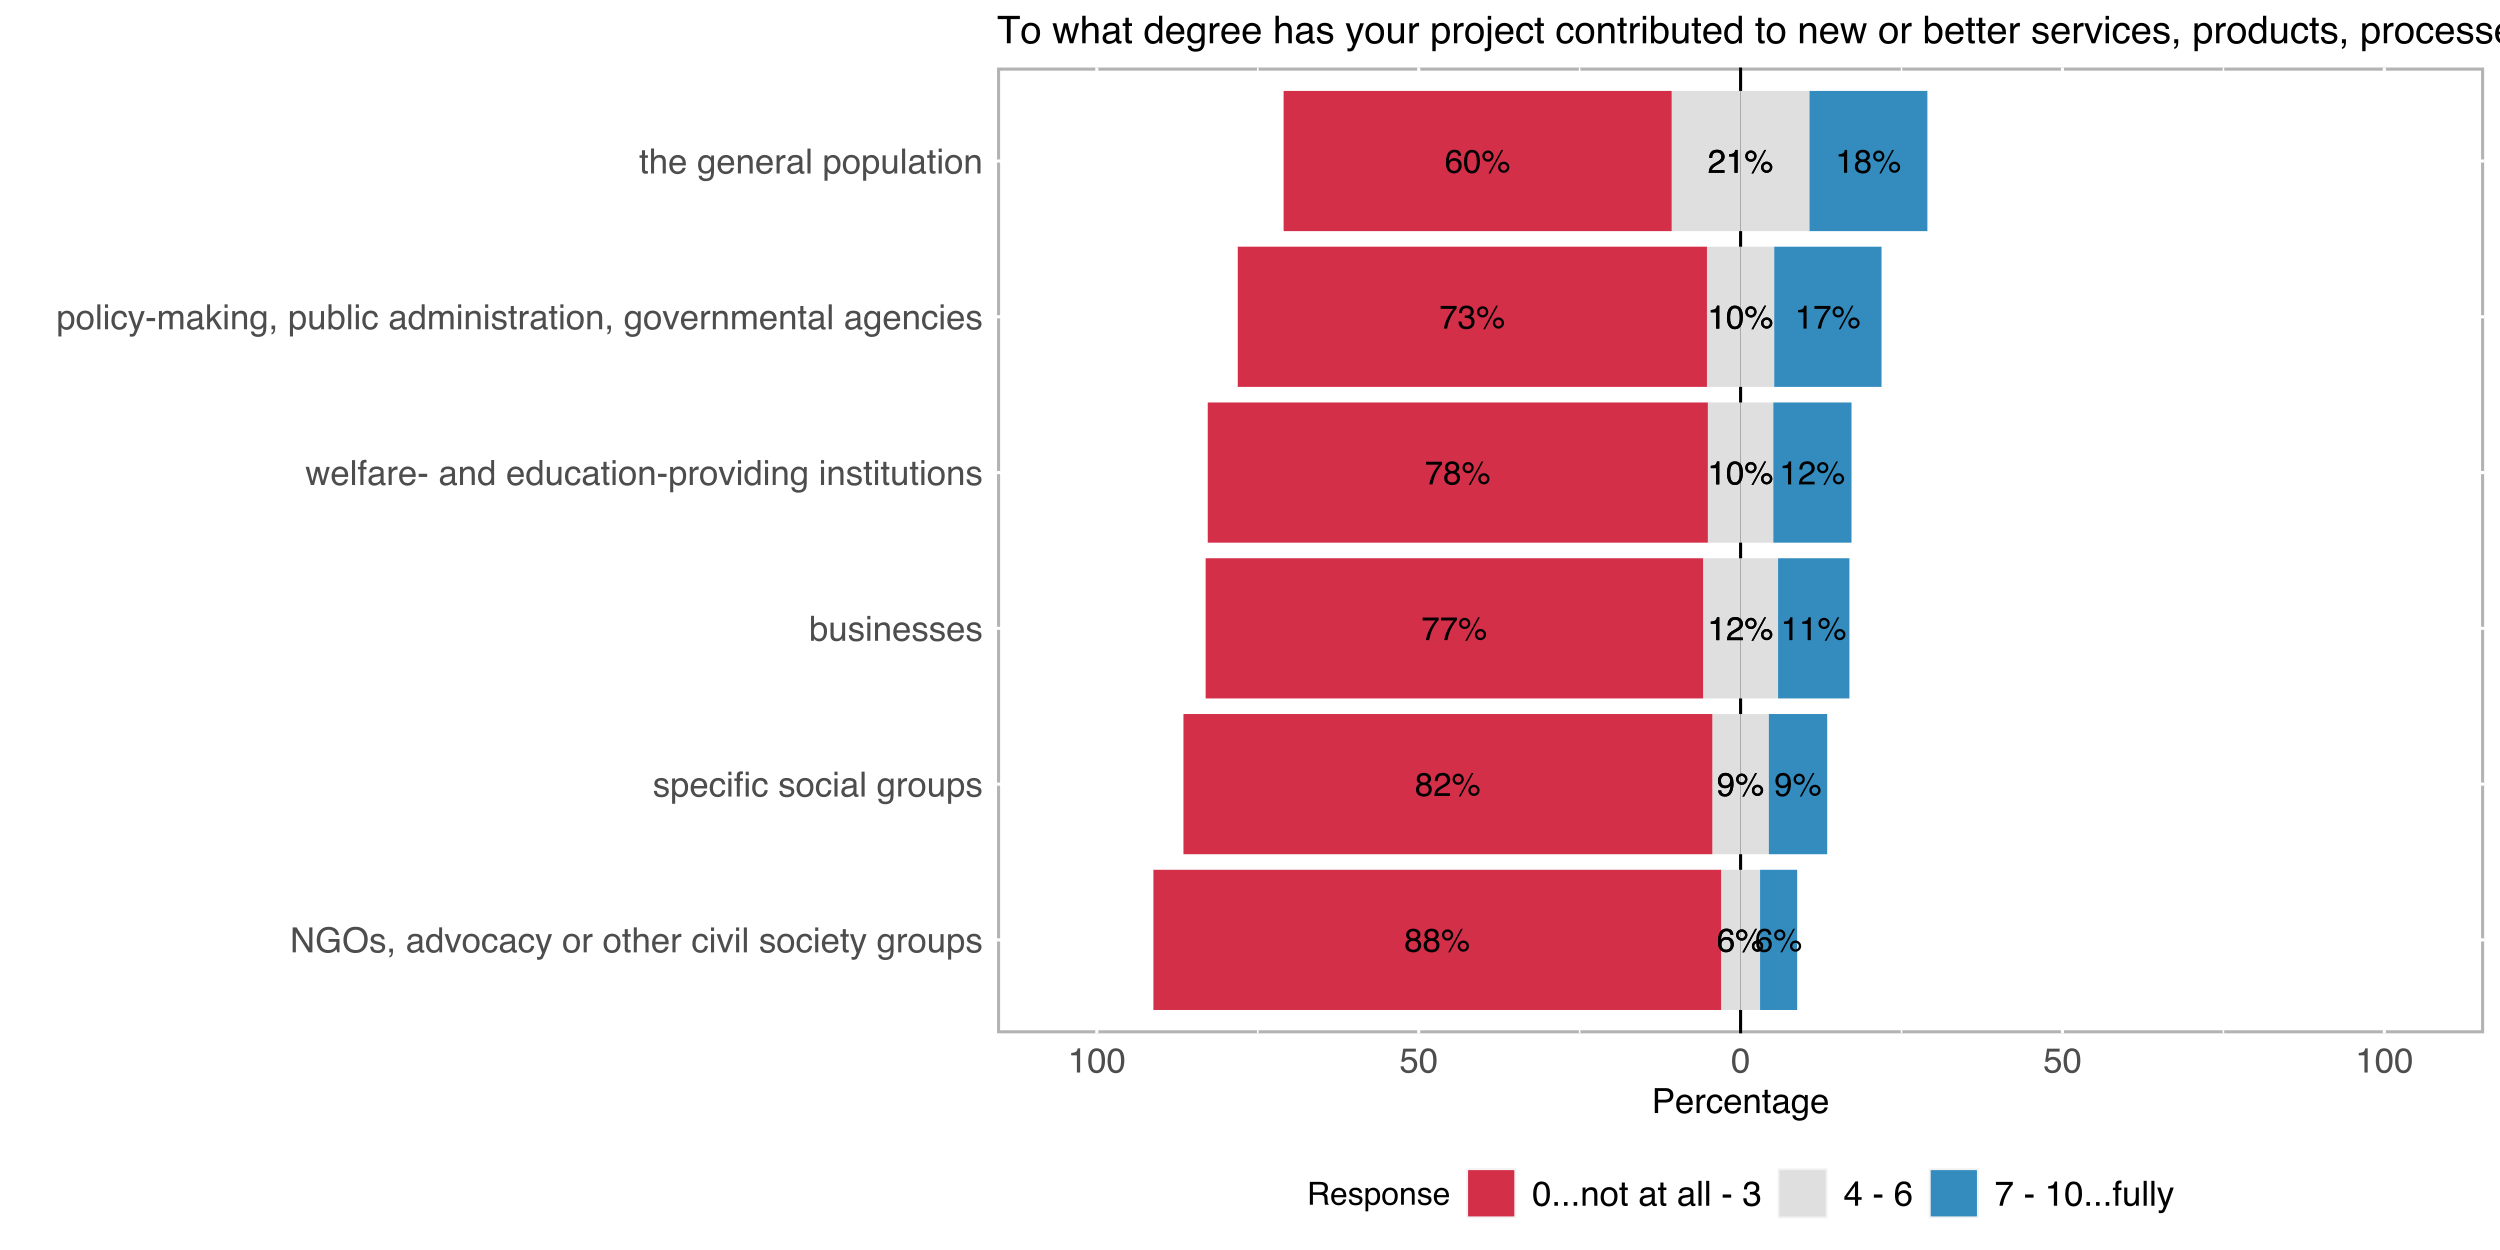 <?xml version="1.0" encoding="UTF-8"?>
<svg xmlns="http://www.w3.org/2000/svg" xmlns:xlink="http://www.w3.org/1999/xlink" width="864pt" height="432pt" viewBox="0 0 864 432" version="1.1">
<defs>
<g>
<symbol overflow="visible" id="glyph0-0">
<path style="stroke:none;" d="M 0.359 0 L 0.359 -8.156 L 6.844 -8.156 L 6.844 0 Z M 5.828 -1.016 L 5.828 -7.141 L 1.391 -7.141 L 1.391 -1.016 Z M 5.828 -1.016 "/>
</symbol>
<symbol overflow="visible" id="glyph0-1">
<path style="stroke:none;" d="M 3.328 -7.984 C 4.211 -7.984 4.828 -7.754 5.172 -7.297 C 5.523 -6.836 5.703 -6.363 5.703 -5.875 L 4.719 -5.875 C 4.656 -6.188 4.562 -6.43 4.438 -6.609 C 4.195 -6.941 3.832 -7.109 3.344 -7.109 C 2.781 -7.109 2.332 -6.848 2 -6.328 C 1.676 -5.816 1.492 -5.078 1.453 -4.109 C 1.691 -4.453 1.984 -4.707 2.328 -4.875 C 2.648 -5.02 3.004 -5.094 3.391 -5.094 C 4.055 -5.094 4.633 -4.879 5.125 -4.453 C 5.625 -4.023 5.875 -3.391 5.875 -2.547 C 5.875 -1.828 5.641 -1.188 5.172 -0.625 C 4.703 -0.07 4.035 0.203 3.172 0.203 C 2.422 0.203 1.773 -0.078 1.234 -0.641 C 0.691 -1.203 0.422 -2.156 0.422 -3.5 C 0.422 -4.488 0.539 -5.328 0.781 -6.016 C 1.25 -7.328 2.098 -7.984 3.328 -7.984 Z M 3.25 -0.688 C 3.781 -0.688 4.176 -0.863 4.438 -1.219 C 4.695 -1.57 4.828 -1.988 4.828 -2.469 C 4.828 -2.875 4.707 -3.258 4.469 -3.625 C 4.238 -4 3.816 -4.188 3.203 -4.188 C 2.773 -4.188 2.398 -4.039 2.078 -3.75 C 1.754 -3.469 1.594 -3.039 1.594 -2.469 C 1.594 -1.957 1.738 -1.531 2.031 -1.188 C 2.32 -0.852 2.727 -0.688 3.25 -0.688 Z M 3.25 -0.688 "/>
</symbol>
<symbol overflow="visible" id="glyph0-2">
<path style="stroke:none;" d="M 7.75 -3.859 C 8.281 -3.859 8.734 -3.672 9.109 -3.297 C 9.492 -2.922 9.688 -2.469 9.688 -1.938 C 9.688 -1.406 9.492 -0.945 9.109 -0.562 C 8.734 -0.188 8.281 0 7.75 0 C 7.219 0 6.758 -0.188 6.375 -0.562 C 6 -0.945 5.812 -1.406 5.812 -1.938 C 5.812 -2.469 6 -2.922 6.375 -3.297 C 6.758 -3.672 7.219 -3.859 7.75 -3.859 Z M 6.953 -7.922 L 7.562 -7.922 L 3.109 0.219 L 2.5 0.219 Z M 2.297 -4.625 C 2.617 -4.625 2.891 -4.734 3.109 -4.953 C 3.336 -5.18 3.453 -5.457 3.453 -5.781 C 3.453 -6.094 3.336 -6.359 3.109 -6.578 C 2.891 -6.805 2.617 -6.922 2.297 -6.922 C 1.984 -6.922 1.711 -6.805 1.484 -6.578 C 1.266 -6.359 1.156 -6.094 1.156 -5.781 C 1.156 -5.457 1.266 -5.18 1.484 -4.953 C 1.711 -4.734 1.984 -4.625 2.297 -4.625 Z M 2.297 -7.719 C 2.836 -7.719 3.297 -7.523 3.672 -7.141 C 4.047 -6.766 4.234 -6.312 4.234 -5.781 C 4.234 -5.25 4.047 -4.789 3.672 -4.406 C 3.297 -4.031 2.836 -3.844 2.297 -3.844 C 1.766 -3.844 1.305 -4.031 0.922 -4.406 C 0.547 -4.789 0.359 -5.25 0.359 -5.781 C 0.359 -6.312 0.547 -6.766 0.922 -7.141 C 1.305 -7.523 1.766 -7.719 2.297 -7.719 Z M 7.75 -0.781 C 8.062 -0.781 8.328 -0.891 8.547 -1.109 C 8.773 -1.336 8.891 -1.613 8.891 -1.938 C 8.891 -2.25 8.773 -2.516 8.547 -2.734 C 8.328 -2.961 8.062 -3.078 7.75 -3.078 C 7.438 -3.078 7.164 -2.961 6.938 -2.734 C 6.719 -2.516 6.609 -2.25 6.609 -1.938 C 6.609 -1.613 6.719 -1.336 6.938 -1.109 C 7.164 -0.891 7.438 -0.781 7.75 -0.781 Z M 7.75 -0.781 "/>
</symbol>
<symbol overflow="visible" id="glyph0-3">
<path style="stroke:none;" d="M 1.516 -1.922 C 1.547 -1.367 1.758 -0.988 2.156 -0.781 C 2.352 -0.664 2.582 -0.609 2.844 -0.609 C 3.32 -0.609 3.727 -0.805 4.062 -1.203 C 4.395 -1.609 4.633 -2.414 4.781 -3.625 C 4.551 -3.281 4.27 -3.035 3.938 -2.891 C 3.613 -2.742 3.266 -2.672 2.891 -2.672 C 2.129 -2.672 1.523 -2.91 1.078 -3.391 C 0.629 -3.867 0.406 -4.484 0.406 -5.234 C 0.406 -5.961 0.625 -6.598 1.062 -7.141 C 1.508 -7.691 2.16 -7.969 3.016 -7.969 C 4.172 -7.969 4.973 -7.445 5.422 -6.406 C 5.66 -5.82 5.781 -5.102 5.781 -4.25 C 5.781 -3.27 5.633 -2.406 5.344 -1.656 C 4.852 -0.406 4.031 0.219 2.875 0.219 C 2.094 0.219 1.5 0.016 1.094 -0.391 C 0.695 -0.797 0.5 -1.305 0.5 -1.922 Z M 3.031 -3.562 C 3.426 -3.562 3.785 -3.691 4.109 -3.953 C 4.441 -4.211 4.609 -4.664 4.609 -5.312 C 4.609 -5.895 4.457 -6.328 4.156 -6.609 C 3.863 -6.898 3.488 -7.047 3.031 -7.047 C 2.551 -7.047 2.164 -6.883 1.875 -6.562 C 1.582 -6.238 1.438 -5.801 1.438 -5.25 C 1.438 -4.727 1.562 -4.316 1.812 -4.016 C 2.07 -3.711 2.477 -3.562 3.031 -3.562 Z M 3.031 -3.562 "/>
</symbol>
<symbol overflow="visible" id="glyph0-4">
<path style="stroke:none;" d="M 1.094 -5.625 L 1.094 -6.406 C 1.812 -6.469 2.312 -6.582 2.594 -6.75 C 2.883 -6.914 3.098 -7.305 3.234 -7.922 L 4.031 -7.922 L 4.031 0 L 2.953 0 L 2.953 -5.625 Z M 1.094 -5.625 "/>
</symbol>
<symbol overflow="visible" id="glyph0-5">
<path style="stroke:none;" d="M 0.359 0 C 0.391 -0.688 0.531 -1.281 0.781 -1.781 C 1.031 -2.289 1.508 -2.754 2.219 -3.172 L 3.281 -3.781 C 3.758 -4.062 4.098 -4.301 4.297 -4.5 C 4.598 -4.801 4.75 -5.148 4.75 -5.547 C 4.75 -6.016 4.609 -6.383 4.328 -6.656 C 4.055 -6.926 3.688 -7.062 3.219 -7.062 C 2.531 -7.062 2.055 -6.801 1.797 -6.281 C 1.66 -6.008 1.582 -5.625 1.562 -5.125 L 0.547 -5.125 C 0.555 -5.82 0.688 -6.391 0.938 -6.828 C 1.363 -7.598 2.129 -7.984 3.234 -7.984 C 4.141 -7.984 4.801 -7.734 5.219 -7.234 C 5.645 -6.742 5.859 -6.195 5.859 -5.594 C 5.859 -4.957 5.633 -4.414 5.188 -3.969 C 4.926 -3.707 4.457 -3.391 3.781 -3.016 L 3.031 -2.594 C 2.664 -2.383 2.379 -2.191 2.172 -2.016 C 1.797 -1.691 1.562 -1.332 1.469 -0.938 L 5.812 -0.938 L 5.812 0 Z M 0.359 0 "/>
</symbol>
<symbol overflow="visible" id="glyph0-6">
<path style="stroke:none;" d="M 5.953 -7.828 L 5.953 -6.953 C 5.691 -6.703 5.348 -6.27 4.922 -5.656 C 4.504 -5.039 4.129 -4.379 3.797 -3.672 C 3.484 -2.973 3.242 -2.336 3.078 -1.766 C 2.961 -1.398 2.82 -0.812 2.656 0 L 1.547 0 C 1.797 -1.52 2.352 -3.031 3.219 -4.531 C 3.727 -5.414 4.258 -6.176 4.812 -6.812 L 0.422 -6.812 L 0.422 -7.828 Z M 5.953 -7.828 "/>
</symbol>
<symbol overflow="visible" id="glyph0-7">
<path style="stroke:none;" d="M 3.094 -4.625 C 3.531 -4.625 3.875 -4.742 4.125 -4.984 C 4.375 -5.234 4.5 -5.531 4.5 -5.875 C 4.5 -6.164 4.379 -6.438 4.141 -6.688 C 3.898 -6.938 3.539 -7.062 3.062 -7.062 C 2.582 -7.062 2.234 -6.938 2.016 -6.688 C 1.797 -6.438 1.688 -6.145 1.688 -5.812 C 1.688 -5.438 1.828 -5.145 2.109 -4.938 C 2.391 -4.727 2.719 -4.625 3.094 -4.625 Z M 3.156 -0.688 C 3.613 -0.688 3.992 -0.812 4.297 -1.062 C 4.609 -1.312 4.766 -1.68 4.766 -2.172 C 4.766 -2.691 4.609 -3.082 4.297 -3.344 C 3.984 -3.613 3.578 -3.75 3.078 -3.75 C 2.598 -3.75 2.207 -3.613 1.906 -3.344 C 1.602 -3.07 1.453 -2.691 1.453 -2.203 C 1.453 -1.797 1.586 -1.441 1.859 -1.141 C 2.141 -0.836 2.57 -0.688 3.156 -0.688 Z M 1.734 -4.234 C 1.453 -4.359 1.234 -4.5 1.078 -4.656 C 0.785 -4.945 0.641 -5.332 0.641 -5.812 C 0.641 -6.406 0.852 -6.91 1.281 -7.328 C 1.719 -7.754 2.328 -7.969 3.109 -7.969 C 3.879 -7.969 4.477 -7.766 4.906 -7.359 C 5.344 -6.961 5.562 -6.5 5.562 -5.969 C 5.562 -5.469 5.438 -5.066 5.188 -4.766 C 5.039 -4.586 4.82 -4.414 4.531 -4.25 C 4.852 -4.094 5.109 -3.922 5.297 -3.734 C 5.648 -3.359 5.828 -2.875 5.828 -2.281 C 5.828 -1.582 5.594 -0.988 5.125 -0.5 C 4.656 -0.008 3.988 0.234 3.125 0.234 C 2.352 0.234 1.695 0.023 1.156 -0.391 C 0.625 -0.816 0.359 -1.43 0.359 -2.234 C 0.359 -2.703 0.473 -3.109 0.703 -3.453 C 0.941 -3.797 1.285 -4.055 1.734 -4.234 Z M 1.734 -4.234 "/>
</symbol>
<symbol overflow="visible" id="glyph0-8">
<path style="stroke:none;" d="M 2.953 0.219 C 2.016 0.219 1.332 -0.035 0.906 -0.547 C 0.477 -1.066 0.266 -1.695 0.266 -2.438 L 1.312 -2.438 C 1.363 -1.926 1.461 -1.555 1.609 -1.328 C 1.867 -0.898 2.336 -0.688 3.016 -0.688 C 3.535 -0.688 3.953 -0.828 4.266 -1.109 C 4.586 -1.391 4.75 -1.754 4.75 -2.203 C 4.75 -2.754 4.582 -3.141 4.25 -3.359 C 3.914 -3.578 3.453 -3.688 2.859 -3.688 C 2.785 -3.688 2.711 -3.68 2.641 -3.672 C 2.578 -3.672 2.508 -3.672 2.438 -3.672 L 2.438 -4.547 C 2.539 -4.535 2.629 -4.531 2.703 -4.531 C 2.773 -4.531 2.852 -4.531 2.938 -4.531 C 3.312 -4.531 3.617 -4.586 3.859 -4.703 C 4.273 -4.91 4.484 -5.281 4.484 -5.812 C 4.484 -6.207 4.344 -6.508 4.062 -6.719 C 3.781 -6.938 3.453 -7.047 3.078 -7.047 C 2.41 -7.047 1.953 -6.828 1.703 -6.391 C 1.555 -6.141 1.473 -5.789 1.453 -5.344 L 0.469 -5.344 C 0.469 -5.938 0.586 -6.441 0.828 -6.859 C 1.234 -7.598 1.953 -7.969 2.984 -7.969 C 3.785 -7.969 4.41 -7.785 4.859 -7.422 C 5.305 -7.055 5.531 -6.535 5.531 -5.859 C 5.531 -5.367 5.395 -4.973 5.125 -4.672 C 4.969 -4.473 4.758 -4.32 4.5 -4.219 C 4.914 -4.102 5.238 -3.879 5.469 -3.547 C 5.707 -3.223 5.828 -2.828 5.828 -2.359 C 5.828 -1.598 5.578 -0.977 5.078 -0.5 C 4.578 -0.02 3.867 0.219 2.953 0.219 Z M 2.953 0.219 "/>
</symbol>
<symbol overflow="visible" id="glyph0-9">
<path style="stroke:none;" d="M 3.078 -7.953 C 4.109 -7.953 4.852 -7.531 5.312 -6.688 C 5.664 -6.031 5.844 -5.129 5.844 -3.984 C 5.844 -2.898 5.68 -2.008 5.359 -1.312 C 4.891 -0.289 4.129 0.219 3.078 0.219 C 2.117 0.219 1.406 -0.195 0.938 -1.031 C 0.551 -1.719 0.359 -2.645 0.359 -3.812 C 0.359 -4.719 0.473 -5.492 0.703 -6.141 C 1.141 -7.348 1.93 -7.953 3.078 -7.953 Z M 3.062 -0.688 C 3.582 -0.688 3.992 -0.914 4.297 -1.375 C 4.609 -1.844 4.766 -2.703 4.766 -3.953 C 4.766 -4.848 4.648 -5.586 4.422 -6.172 C 4.203 -6.754 3.773 -7.047 3.141 -7.047 C 2.547 -7.047 2.113 -6.77 1.844 -6.219 C 1.57 -5.664 1.438 -4.852 1.438 -3.781 C 1.438 -2.969 1.523 -2.316 1.703 -1.828 C 1.961 -1.066 2.414 -0.688 3.062 -0.688 Z M 3.062 -0.688 "/>
</symbol>
<symbol overflow="visible" id="glyph1-0">
<path style="stroke:none;" d="M 0.391 0 L 0.391 -8.609 L 7.219 -8.609 L 7.219 0 Z M 6.141 -1.078 L 6.141 -7.531 L 1.469 -7.531 L 1.469 -1.078 Z M 6.141 -1.078 "/>
</symbol>
<symbol overflow="visible" id="glyph1-1">
<path style="stroke:none;" d="M 0.984 -8.031 L 2.047 -8.031 L 2.047 -6.281 L 3.047 -6.281 L 3.047 -5.422 L 2.047 -5.422 L 2.047 -1.312 C 2.047 -1.094 2.125 -0.945 2.281 -0.875 C 2.352 -0.832 2.488 -0.812 2.688 -0.812 C 2.738 -0.812 2.789 -0.812 2.844 -0.812 C 2.906 -0.82 2.973 -0.828 3.047 -0.828 L 3.047 0 C 2.93 0.031 2.805 0.051 2.672 0.062 C 2.547 0.082 2.406 0.094 2.25 0.094 C 1.758 0.094 1.426 -0.031 1.25 -0.281 C 1.07 -0.531 0.984 -0.859 0.984 -1.266 L 0.984 -5.422 L 0.141 -5.422 L 0.141 -6.281 L 0.984 -6.281 Z M 0.984 -8.031 "/>
</symbol>
<symbol overflow="visible" id="glyph1-2">
<path style="stroke:none;" d="M 0.781 -8.641 L 1.828 -8.641 L 1.828 -5.422 C 2.078 -5.742 2.301 -5.969 2.5 -6.094 C 2.844 -6.312 3.27 -6.422 3.781 -6.422 C 4.688 -6.422 5.301 -6.102 5.625 -5.469 C 5.801 -5.125 5.891 -4.645 5.891 -4.031 L 5.891 0 L 4.812 0 L 4.812 -3.953 C 4.812 -4.41 4.75 -4.75 4.625 -4.969 C 4.438 -5.312 4.078 -5.484 3.547 -5.484 C 3.109 -5.484 2.711 -5.332 2.359 -5.031 C 2.004 -4.727 1.828 -4.16 1.828 -3.328 L 1.828 0 L 0.781 0 Z M 0.781 -8.641 "/>
</symbol>
<symbol overflow="visible" id="glyph1-3">
<path style="stroke:none;" d="M 3.391 -6.422 C 3.836 -6.422 4.27 -6.316 4.688 -6.109 C 5.102 -5.898 5.422 -5.629 5.641 -5.297 C 5.848 -4.973 5.988 -4.602 6.062 -4.188 C 6.125 -3.895 6.156 -3.43 6.156 -2.797 L 1.547 -2.797 C 1.566 -2.16 1.719 -1.648 2 -1.266 C 2.281 -0.879 2.719 -0.688 3.312 -0.688 C 3.863 -0.688 4.301 -0.867 4.625 -1.234 C 4.812 -1.441 4.945 -1.688 5.031 -1.969 L 6.062 -1.969 C 6.039 -1.738 5.953 -1.484 5.797 -1.203 C 5.641 -0.922 5.469 -0.688 5.281 -0.5 C 4.957 -0.188 4.555 0.02 4.078 0.125 C 3.828 0.188 3.539 0.219 3.219 0.219 C 2.438 0.219 1.773 -0.062 1.234 -0.625 C 0.691 -1.195 0.422 -1.992 0.422 -3.016 C 0.422 -4.023 0.691 -4.844 1.234 -5.469 C 1.785 -6.102 2.504 -6.422 3.391 -6.422 Z M 5.062 -3.641 C 5.02 -4.098 4.922 -4.461 4.766 -4.734 C 4.484 -5.242 4.004 -5.5 3.328 -5.5 C 2.836 -5.5 2.426 -5.32 2.094 -4.969 C 1.77 -4.625 1.598 -4.18 1.578 -3.641 Z M 3.281 -6.422 Z M 3.281 -6.422 "/>
</symbol>
<symbol overflow="visible" id="glyph1-4">
<path style="stroke:none;" d=""/>
</symbol>
<symbol overflow="visible" id="glyph1-5">
<path style="stroke:none;" d="M 2.984 -6.391 C 3.484 -6.391 3.914 -6.27 4.281 -6.031 C 4.477 -5.883 4.68 -5.68 4.891 -5.422 L 4.891 -6.219 L 5.859 -6.219 L 5.859 -0.516 C 5.859 0.285 5.742 0.914 5.516 1.375 C 5.078 2.227 4.25 2.656 3.031 2.656 C 2.352 2.656 1.785 2.504 1.328 2.203 C 0.867 1.898 0.609 1.426 0.547 0.781 L 1.625 0.781 C 1.676 1.062 1.773 1.281 1.922 1.438 C 2.16 1.664 2.535 1.781 3.047 1.781 C 3.859 1.781 4.391 1.492 4.641 0.922 C 4.785 0.586 4.852 -0.008 4.844 -0.875 C 4.633 -0.551 4.379 -0.312 4.078 -0.156 C 3.785 0 3.395 0.078 2.906 0.078 C 2.227 0.078 1.633 -0.16 1.125 -0.641 C 0.613 -1.129 0.359 -1.93 0.359 -3.047 C 0.359 -4.098 0.613 -4.914 1.125 -5.5 C 1.645 -6.094 2.266 -6.391 2.984 -6.391 Z M 4.891 -3.172 C 4.891 -3.941 4.727 -4.516 4.406 -4.891 C 4.082 -5.266 3.676 -5.453 3.188 -5.453 C 2.438 -5.453 1.926 -5.102 1.656 -4.406 C 1.508 -4.039 1.438 -3.555 1.438 -2.953 C 1.438 -2.242 1.578 -1.703 1.859 -1.328 C 2.148 -0.961 2.539 -0.781 3.031 -0.781 C 3.789 -0.781 4.32 -1.125 4.625 -1.812 C 4.801 -2.195 4.891 -2.648 4.891 -3.172 Z M 3.109 -6.422 Z M 3.109 -6.422 "/>
</symbol>
<symbol overflow="visible" id="glyph1-6">
<path style="stroke:none;" d="M 0.781 -6.281 L 1.781 -6.281 L 1.781 -5.391 C 2.07 -5.754 2.383 -6.016 2.719 -6.172 C 3.051 -6.336 3.422 -6.422 3.828 -6.422 C 4.711 -6.422 5.312 -6.109 5.625 -5.484 C 5.801 -5.141 5.891 -4.656 5.891 -4.031 L 5.891 0 L 4.812 0 L 4.812 -3.953 C 4.812 -4.336 4.754 -4.645 4.641 -4.875 C 4.453 -5.27 4.113 -5.469 3.625 -5.469 C 3.375 -5.469 3.172 -5.441 3.016 -5.391 C 2.723 -5.305 2.469 -5.133 2.25 -4.875 C 2.07 -4.664 1.957 -4.453 1.906 -4.234 C 1.852 -4.016 1.828 -3.695 1.828 -3.281 L 1.828 0 L 0.781 0 Z M 3.25 -6.422 Z M 3.25 -6.422 "/>
</symbol>
<symbol overflow="visible" id="glyph1-7">
<path style="stroke:none;" d="M 0.797 -6.281 L 1.812 -6.281 L 1.812 -5.188 C 1.883 -5.406 2.082 -5.664 2.406 -5.969 C 2.727 -6.27 3.098 -6.422 3.516 -6.422 C 3.535 -6.422 3.566 -6.414 3.609 -6.406 C 3.66 -6.406 3.742 -6.398 3.859 -6.391 L 3.859 -5.281 C 3.797 -5.289 3.738 -5.297 3.688 -5.297 C 3.633 -5.297 3.578 -5.297 3.516 -5.297 C 2.984 -5.297 2.57 -5.125 2.281 -4.781 C 2 -4.445 1.859 -4.055 1.859 -3.609 L 1.859 0 L 0.797 0 Z M 0.797 -6.281 "/>
</symbol>
<symbol overflow="visible" id="glyph1-8">
<path style="stroke:none;" d="M 1.578 -1.672 C 1.578 -1.367 1.688 -1.129 1.906 -0.953 C 2.133 -0.773 2.398 -0.688 2.703 -0.688 C 3.078 -0.688 3.438 -0.77 3.781 -0.938 C 4.375 -1.227 4.672 -1.695 4.672 -2.344 L 4.672 -3.188 C 4.535 -3.113 4.363 -3.047 4.156 -2.984 C 3.957 -2.93 3.758 -2.895 3.562 -2.875 L 2.938 -2.797 C 2.551 -2.742 2.258 -2.66 2.062 -2.547 C 1.738 -2.367 1.578 -2.078 1.578 -1.672 Z M 4.141 -3.797 C 4.379 -3.828 4.539 -3.93 4.625 -4.109 C 4.664 -4.203 4.688 -4.336 4.688 -4.516 C 4.688 -4.867 4.555 -5.125 4.297 -5.281 C 4.047 -5.445 3.688 -5.531 3.219 -5.531 C 2.664 -5.531 2.273 -5.383 2.047 -5.094 C 1.91 -4.926 1.82 -4.68 1.781 -4.359 L 0.797 -4.359 C 0.816 -5.129 1.066 -5.664 1.547 -5.969 C 2.035 -6.27 2.598 -6.422 3.234 -6.422 C 3.973 -6.422 4.57 -6.281 5.031 -6 C 5.488 -5.719 5.719 -5.281 5.719 -4.688 L 5.719 -1.078 C 5.719 -0.973 5.738 -0.883 5.781 -0.812 C 5.832 -0.75 5.93 -0.719 6.078 -0.719 C 6.117 -0.719 6.164 -0.719 6.219 -0.719 C 6.281 -0.727 6.348 -0.738 6.422 -0.75 L 6.422 0.031 C 6.254 0.07 6.125 0.098 6.031 0.109 C 5.945 0.129 5.832 0.141 5.688 0.141 C 5.32 0.141 5.062 0.008 4.906 -0.25 C 4.812 -0.383 4.75 -0.578 4.719 -0.828 C 4.5 -0.547 4.188 -0.301 3.781 -0.094 C 3.383 0.113 2.945 0.219 2.469 0.219 C 1.883 0.219 1.406 0.039 1.031 -0.312 C 0.664 -0.664 0.484 -1.109 0.484 -1.641 C 0.484 -2.223 0.664 -2.676 1.031 -3 C 1.395 -3.32 1.867 -3.52 2.453 -3.594 Z M 3.266 -6.422 Z M 3.266 -6.422 "/>
</symbol>
<symbol overflow="visible" id="glyph1-9">
<path style="stroke:none;" d="M 0.797 -8.609 L 1.859 -8.609 L 1.859 0 L 0.797 0 Z M 0.797 -8.609 "/>
</symbol>
<symbol overflow="visible" id="glyph1-10">
<path style="stroke:none;" d="M 3.422 -0.703 C 3.91 -0.703 4.316 -0.91 4.641 -1.328 C 4.973 -1.742 5.141 -2.359 5.141 -3.172 C 5.141 -3.672 5.066 -4.102 4.922 -4.469 C 4.648 -5.156 4.148 -5.5 3.422 -5.5 C 2.691 -5.5 2.191 -5.133 1.922 -4.406 C 1.773 -4.02 1.703 -3.523 1.703 -2.922 C 1.703 -2.43 1.773 -2.02 1.922 -1.688 C 2.191 -1.031 2.691 -0.703 3.422 -0.703 Z M 0.688 -6.25 L 1.719 -6.25 L 1.719 -5.422 C 1.926 -5.703 2.156 -5.922 2.406 -6.078 C 2.758 -6.305 3.176 -6.422 3.656 -6.422 C 4.375 -6.422 4.977 -6.148 5.469 -5.609 C 5.969 -5.066 6.219 -4.289 6.219 -3.281 C 6.219 -1.906 5.859 -0.926 5.141 -0.344 C 4.691 0.031 4.164 0.219 3.562 0.219 C 3.094 0.219 2.695 0.113 2.375 -0.094 C 2.188 -0.219 1.977 -0.422 1.75 -0.703 L 1.75 2.5 L 0.688 2.5 Z M 0.688 -6.25 "/>
</symbol>
<symbol overflow="visible" id="glyph1-11">
<path style="stroke:none;" d="M 3.266 -0.688 C 3.961 -0.688 4.441 -0.945 4.703 -1.469 C 4.961 -2 5.094 -2.586 5.094 -3.234 C 5.094 -3.828 5 -4.305 4.812 -4.672 C 4.508 -5.242 4 -5.531 3.281 -5.531 C 2.633 -5.531 2.164 -5.285 1.875 -4.797 C 1.582 -4.305 1.438 -3.711 1.438 -3.016 C 1.438 -2.348 1.582 -1.789 1.875 -1.344 C 2.164 -0.906 2.629 -0.688 3.266 -0.688 Z M 3.312 -6.453 C 4.113 -6.453 4.789 -6.18 5.344 -5.641 C 5.906 -5.109 6.188 -4.316 6.188 -3.266 C 6.188 -2.254 5.941 -1.414 5.453 -0.75 C 4.961 -0.094 4.203 0.234 3.172 0.234 C 2.305 0.234 1.617 -0.055 1.109 -0.641 C 0.598 -1.234 0.344 -2.02 0.344 -3 C 0.344 -4.051 0.609 -4.891 1.141 -5.516 C 1.68 -6.141 2.406 -6.453 3.312 -6.453 Z M 3.266 -6.422 Z M 3.266 -6.422 "/>
</symbol>
<symbol overflow="visible" id="glyph1-12">
<path style="stroke:none;" d="M 1.828 -6.281 L 1.828 -2.109 C 1.828 -1.785 1.879 -1.523 1.984 -1.328 C 2.172 -0.953 2.52 -0.766 3.031 -0.766 C 3.758 -0.766 4.258 -1.094 4.531 -1.75 C 4.676 -2.102 4.75 -2.582 4.75 -3.188 L 4.75 -6.281 L 5.797 -6.281 L 5.797 0 L 4.812 0 L 4.812 -0.922 C 4.676 -0.68 4.508 -0.484 4.312 -0.328 C 3.906 0.004 3.414 0.172 2.844 0.172 C 1.945 0.172 1.336 -0.129 1.016 -0.734 C 0.836 -1.047 0.75 -1.473 0.75 -2.016 L 0.75 -6.281 Z M 3.281 -6.422 Z M 3.281 -6.422 "/>
</symbol>
<symbol overflow="visible" id="glyph1-13">
<path style="stroke:none;" d="M 0.781 -6.25 L 1.844 -6.25 L 1.844 0 L 0.781 0 Z M 0.781 -8.609 L 1.844 -8.609 L 1.844 -7.406 L 0.781 -7.406 Z M 0.781 -8.609 "/>
</symbol>
<symbol overflow="visible" id="glyph1-14">
<path style="stroke:none;" d="M 0.688 -8.641 L 1.719 -8.641 L 1.719 -5.516 C 1.945 -5.816 2.223 -6.047 2.547 -6.203 C 2.867 -6.359 3.219 -6.438 3.594 -6.438 C 4.375 -6.438 5.004 -6.164 5.484 -5.625 C 5.973 -5.094 6.219 -4.305 6.219 -3.266 C 6.219 -2.266 5.977 -1.438 5.5 -0.781 C 5.02 -0.125 4.352 0.203 3.5 0.203 C 3.02 0.203 2.617 0.086 2.297 -0.141 C 2.098 -0.285 1.891 -0.504 1.672 -0.797 L 1.672 0 L 0.688 0 Z M 3.438 -0.734 C 4.008 -0.734 4.438 -0.957 4.719 -1.406 C 5 -1.863 5.141 -2.461 5.141 -3.203 C 5.141 -3.867 5 -4.414 4.719 -4.844 C 4.438 -5.281 4.02 -5.5 3.469 -5.5 C 2.988 -5.5 2.566 -5.32 2.203 -4.969 C 1.836 -4.613 1.656 -4.023 1.656 -3.203 C 1.656 -2.617 1.727 -2.141 1.875 -1.766 C 2.156 -1.078 2.676 -0.734 3.438 -0.734 Z M 3.438 -0.734 "/>
</symbol>
<symbol overflow="visible" id="glyph1-15">
<path style="stroke:none;" d="M 1.406 -1.969 C 1.438 -1.613 1.523 -1.344 1.672 -1.156 C 1.93 -0.82 2.391 -0.656 3.047 -0.656 C 3.441 -0.656 3.785 -0.738 4.078 -0.906 C 4.379 -1.07 4.531 -1.332 4.531 -1.688 C 4.531 -1.957 4.41 -2.164 4.172 -2.312 C 4.016 -2.395 3.711 -2.492 3.266 -2.609 L 2.422 -2.812 C 1.891 -2.945 1.5 -3.098 1.25 -3.266 C 0.789 -3.547 0.562 -3.941 0.562 -4.453 C 0.562 -5.047 0.773 -5.523 1.203 -5.891 C 1.629 -6.254 2.207 -6.438 2.938 -6.438 C 3.875 -6.438 4.551 -6.16 4.969 -5.609 C 5.238 -5.254 5.367 -4.875 5.359 -4.469 L 4.359 -4.469 C 4.336 -4.707 4.254 -4.926 4.109 -5.125 C 3.867 -5.395 3.445 -5.531 2.844 -5.531 C 2.445 -5.531 2.145 -5.453 1.938 -5.297 C 1.738 -5.148 1.641 -4.953 1.641 -4.703 C 1.641 -4.43 1.773 -4.211 2.047 -4.047 C 2.203 -3.953 2.43 -3.867 2.734 -3.797 L 3.422 -3.625 C 4.18 -3.438 4.691 -3.258 4.953 -3.094 C 5.359 -2.82 5.562 -2.395 5.562 -1.812 C 5.562 -1.258 5.348 -0.781 4.922 -0.375 C 4.504 0.031 3.863 0.234 3 0.234 C 2.062 0.234 1.395 0.023 1 -0.391 C 0.613 -0.816 0.41 -1.344 0.391 -1.969 Z M 2.953 -6.422 Z M 2.953 -6.422 "/>
</symbol>
<symbol overflow="visible" id="glyph1-16">
<path style="stroke:none;" d="M 3.188 -6.453 C 3.895 -6.453 4.469 -6.281 4.906 -5.938 C 5.352 -5.594 5.625 -5.004 5.719 -4.172 L 4.688 -4.172 C 4.625 -4.555 4.484 -4.875 4.266 -5.125 C 4.047 -5.383 3.688 -5.516 3.188 -5.516 C 2.52 -5.516 2.039 -5.188 1.75 -4.531 C 1.562 -4.102 1.469 -3.578 1.469 -2.953 C 1.469 -2.328 1.598 -1.797 1.859 -1.359 C 2.129 -0.93 2.551 -0.719 3.125 -0.719 C 3.562 -0.719 3.906 -0.852 4.156 -1.125 C 4.414 -1.395 4.594 -1.758 4.688 -2.219 L 5.719 -2.219 C 5.602 -1.383 5.312 -0.773 4.844 -0.391 C 4.375 -0.004 3.773 0.188 3.047 0.188 C 2.223 0.188 1.566 -0.113 1.078 -0.719 C 0.586 -1.32 0.344 -2.07 0.344 -2.969 C 0.344 -4.07 0.609 -4.926 1.141 -5.531 C 1.68 -6.145 2.363 -6.453 3.188 -6.453 Z M 3.031 -6.422 Z M 3.031 -6.422 "/>
</symbol>
<symbol overflow="visible" id="glyph1-17">
<path style="stroke:none;" d="M 1.031 -7.234 C 1.051 -7.672 1.129 -7.988 1.266 -8.188 C 1.516 -8.551 1.988 -8.734 2.688 -8.734 C 2.758 -8.734 2.828 -8.727 2.891 -8.719 C 2.961 -8.719 3.047 -8.711 3.141 -8.703 L 3.141 -7.75 C 3.023 -7.758 2.941 -7.766 2.891 -7.766 C 2.848 -7.766 2.805 -7.766 2.766 -7.766 C 2.441 -7.766 2.25 -7.68 2.188 -7.516 C 2.125 -7.348 2.094 -6.926 2.094 -6.25 L 3.141 -6.25 L 3.141 -5.422 L 2.078 -5.422 L 2.078 0 L 1.031 0 L 1.031 -5.422 L 0.172 -5.422 L 0.172 -6.25 L 1.031 -6.25 Z M 1.031 -7.234 "/>
</symbol>
<symbol overflow="visible" id="glyph1-18">
<path style="stroke:none;" d="M 1.266 -6.281 L 2.469 -1.328 L 3.688 -6.281 L 4.875 -6.281 L 6.109 -1.359 L 7.391 -6.281 L 8.438 -6.281 L 6.625 0 L 5.531 0 L 4.25 -4.859 L 3.016 0 L 1.922 0 L 0.109 -6.281 Z M 1.266 -6.281 "/>
</symbol>
<symbol overflow="visible" id="glyph1-19">
<path style="stroke:none;" d="M 0.5 -3.891 L 3.438 -3.891 L 3.438 -2.797 L 0.5 -2.797 Z M 0.5 -3.891 "/>
</symbol>
<symbol overflow="visible" id="glyph1-20">
<path style="stroke:none;" d="M 1.438 -3.062 C 1.438 -2.395 1.578 -1.832 1.859 -1.375 C 2.148 -0.926 2.609 -0.703 3.234 -0.703 C 3.723 -0.703 4.125 -0.91 4.438 -1.328 C 4.758 -1.742 4.922 -2.348 4.922 -3.141 C 4.922 -3.93 4.754 -4.516 4.422 -4.891 C 4.098 -5.273 3.703 -5.469 3.234 -5.469 C 2.703 -5.469 2.27 -5.266 1.938 -4.859 C 1.602 -4.453 1.438 -3.852 1.438 -3.062 Z M 3.031 -6.391 C 3.508 -6.391 3.91 -6.285 4.234 -6.078 C 4.422 -5.961 4.633 -5.758 4.875 -5.469 L 4.875 -8.641 L 5.891 -8.641 L 5.891 0 L 4.938 0 L 4.938 -0.875 C 4.695 -0.488 4.406 -0.207 4.062 -0.031 C 3.727 0.133 3.344 0.219 2.906 0.219 C 2.207 0.219 1.602 -0.07 1.094 -0.656 C 0.582 -1.25 0.328 -2.031 0.328 -3 C 0.328 -3.914 0.562 -4.707 1.031 -5.375 C 1.5 -6.051 2.164 -6.391 3.031 -6.391 Z M 3.031 -6.391 "/>
</symbol>
<symbol overflow="visible" id="glyph1-21">
<path style="stroke:none;" d="M 1.297 -6.281 L 2.969 -1.172 L 4.719 -6.281 L 5.875 -6.281 L 3.5 0 L 2.375 0 L 0.062 -6.281 Z M 1.297 -6.281 "/>
</symbol>
<symbol overflow="visible" id="glyph1-22">
<path style="stroke:none;" d="M 0.922 -8.609 L 2.297 -8.609 L 6.641 -1.641 L 6.641 -8.609 L 7.75 -8.609 L 7.75 0 L 6.438 0 L 2.031 -6.969 L 2.031 0 L 0.922 0 Z M 4.25 -8.609 Z M 4.25 -8.609 "/>
</symbol>
<symbol overflow="visible" id="glyph1-23">
<path style="stroke:none;" d="M 4.641 -8.828 C 5.441 -8.828 6.141 -8.672 6.734 -8.359 C 7.586 -7.91 8.109 -7.125 8.297 -6 L 7.156 -6 C 7.008 -6.625 6.711 -7.082 6.266 -7.375 C 5.828 -7.664 5.273 -7.812 4.609 -7.812 C 3.805 -7.812 3.133 -7.508 2.594 -6.906 C 2.051 -6.312 1.781 -5.422 1.781 -4.234 C 1.781 -3.211 2.004 -2.379 2.453 -1.734 C 2.898 -1.098 3.629 -0.781 4.641 -0.781 C 5.422 -0.781 6.066 -1.004 6.578 -1.453 C 7.086 -1.898 7.348 -2.629 7.359 -3.641 L 4.672 -3.641 L 4.672 -4.609 L 8.438 -4.609 L 8.438 0 L 7.688 0 L 7.406 -1.109 C 7.02 -0.672 6.672 -0.367 6.359 -0.203 C 5.848 0.086 5.195 0.234 4.406 0.234 C 3.395 0.234 2.52 -0.098 1.781 -0.766 C 0.977 -1.586 0.578 -2.723 0.578 -4.172 C 0.578 -5.609 0.969 -6.754 1.75 -7.609 C 2.488 -8.422 3.453 -8.828 4.641 -8.828 Z M 4.438 -8.844 Z M 4.438 -8.844 "/>
</symbol>
<symbol overflow="visible" id="glyph1-24">
<path style="stroke:none;" d="M 4.625 -8.844 C 6.145 -8.844 7.27 -8.352 8 -7.375 C 8.57 -6.613 8.859 -5.641 8.859 -4.453 C 8.859 -3.172 8.531 -2.102 7.875 -1.25 C 7.113 -0.25 6.023 0.25 4.609 0.25 C 3.285 0.25 2.242 -0.188 1.484 -1.062 C 0.805 -1.906 0.469 -2.973 0.469 -4.266 C 0.469 -5.422 0.758 -6.414 1.344 -7.25 C 2.082 -8.312 3.176 -8.844 4.625 -8.844 Z M 4.75 -0.797 C 5.77 -0.797 6.508 -1.16 6.969 -1.891 C 7.438 -2.629 7.672 -3.477 7.672 -4.438 C 7.672 -5.445 7.406 -6.258 6.875 -6.875 C 6.344 -7.5 5.617 -7.812 4.703 -7.812 C 3.805 -7.812 3.078 -7.504 2.516 -6.891 C 1.953 -6.273 1.672 -5.375 1.672 -4.188 C 1.672 -3.227 1.91 -2.422 2.391 -1.766 C 2.879 -1.117 3.664 -0.797 4.75 -0.797 Z M 4.672 -8.844 Z M 4.672 -8.844 "/>
</symbol>
<symbol overflow="visible" id="glyph1-25">
<path style="stroke:none;" d="M 1 1.219 C 1.27 1.176 1.457 0.988 1.562 0.656 C 1.625 0.477 1.656 0.305 1.656 0.141 C 1.656 0.117 1.648 0.098 1.641 0.078 C 1.641 0.055 1.641 0.031 1.641 0 L 1 0 L 1 -1.281 L 2.25 -1.281 L 2.25 -0.094 C 2.25 0.375 2.156 0.781 1.969 1.125 C 1.781 1.477 1.457 1.695 1 1.781 Z M 1 1.219 "/>
</symbol>
<symbol overflow="visible" id="glyph1-26">
<path style="stroke:none;" d="M 4.688 -6.281 L 5.859 -6.281 C 5.711 -5.875 5.383 -4.953 4.875 -3.516 C 4.488 -2.441 4.164 -1.566 3.906 -0.891 C 3.301 0.711 2.875 1.691 2.625 2.047 C 2.375 2.398 1.941 2.578 1.328 2.578 C 1.18 2.578 1.066 2.566 0.984 2.547 C 0.91 2.535 0.812 2.516 0.688 2.484 L 0.688 1.531 C 0.875 1.582 1.008 1.613 1.094 1.625 C 1.176 1.633 1.25 1.641 1.312 1.641 C 1.5 1.641 1.641 1.609 1.734 1.547 C 1.828 1.484 1.906 1.406 1.969 1.312 C 1.988 1.281 2.055 1.117 2.172 0.828 C 2.297 0.535 2.383 0.32 2.438 0.188 L 0.125 -6.281 L 1.312 -6.281 L 3 -1.172 Z M 3 -6.422 Z M 3 -6.422 "/>
</symbol>
<symbol overflow="visible" id="glyph1-27">
<path style="stroke:none;" d="M 0.781 -6.281 L 1.812 -6.281 L 1.812 -5.391 C 2.062 -5.691 2.289 -5.914 2.5 -6.062 C 2.844 -6.301 3.238 -6.422 3.688 -6.422 C 4.188 -6.422 4.586 -6.297 4.891 -6.047 C 5.055 -5.91 5.211 -5.703 5.359 -5.422 C 5.586 -5.766 5.859 -6.016 6.172 -6.172 C 6.492 -6.336 6.852 -6.422 7.25 -6.422 C 8.094 -6.422 8.664 -6.113 8.969 -5.5 C 9.133 -5.176 9.219 -4.734 9.219 -4.172 L 9.219 0 L 8.125 0 L 8.125 -4.359 C 8.125 -4.773 8.02 -5.062 7.812 -5.219 C 7.602 -5.375 7.348 -5.453 7.047 -5.453 C 6.629 -5.453 6.27 -5.312 5.969 -5.031 C 5.676 -4.758 5.531 -4.301 5.531 -3.656 L 5.531 0 L 4.453 0 L 4.453 -4.094 C 4.453 -4.52 4.398 -4.832 4.297 -5.031 C 4.141 -5.32 3.844 -5.469 3.406 -5.469 C 3.008 -5.469 2.645 -5.312 2.312 -5 C 1.988 -4.695 1.828 -4.141 1.828 -3.328 L 1.828 0 L 0.781 0 Z M 0.781 -6.281 "/>
</symbol>
<symbol overflow="visible" id="glyph1-28">
<path style="stroke:none;" d="M 0.75 -8.609 L 1.766 -8.609 L 1.766 -3.609 L 4.469 -6.281 L 5.812 -6.281 L 3.422 -3.922 L 5.953 0 L 4.609 0 L 2.656 -3.172 L 1.766 -2.359 L 1.766 0 L 0.75 0 Z M 0.75 -8.609 "/>
</symbol>
<symbol overflow="visible" id="glyph1-29">
<path style="stroke:none;" d="M 1.156 -5.938 L 1.156 -6.75 C 1.914 -6.82 2.441 -6.945 2.734 -7.125 C 3.035 -7.301 3.266 -7.711 3.422 -8.359 L 4.25 -8.359 L 4.25 0 L 3.125 0 L 3.125 -5.938 Z M 1.156 -5.938 "/>
</symbol>
<symbol overflow="visible" id="glyph1-30">
<path style="stroke:none;" d="M 3.25 -8.391 C 4.332 -8.391 5.117 -7.941 5.609 -7.047 C 5.984 -6.359 6.172 -5.41 6.172 -4.203 C 6.172 -3.066 6 -2.125 5.656 -1.375 C 5.164 -0.301 4.359 0.234 3.234 0.234 C 2.234 0.234 1.484 -0.203 0.984 -1.078 C 0.578 -1.816 0.375 -2.801 0.375 -4.031 C 0.375 -4.977 0.5 -5.797 0.75 -6.484 C 1.207 -7.754 2.039 -8.391 3.25 -8.391 Z M 3.234 -0.734 C 3.785 -0.734 4.223 -0.973 4.547 -1.453 C 4.867 -1.941 5.031 -2.848 5.031 -4.172 C 5.031 -5.117 4.91 -5.898 4.672 -6.516 C 4.441 -7.129 3.988 -7.438 3.312 -7.438 C 2.688 -7.438 2.227 -7.145 1.938 -6.562 C 1.656 -5.977 1.516 -5.117 1.516 -3.984 C 1.516 -3.129 1.609 -2.441 1.797 -1.922 C 2.078 -1.129 2.555 -0.734 3.234 -0.734 Z M 3.234 -0.734 "/>
</symbol>
<symbol overflow="visible" id="glyph1-31">
<path style="stroke:none;" d="M 1.484 -2.141 C 1.555 -1.535 1.836 -1.117 2.328 -0.891 C 2.578 -0.773 2.863 -0.719 3.188 -0.719 C 3.812 -0.719 4.273 -0.914 4.578 -1.312 C 4.879 -1.707 5.031 -2.148 5.031 -2.641 C 5.031 -3.223 4.848 -3.676 4.484 -4 C 4.129 -4.32 3.703 -4.484 3.203 -4.484 C 2.836 -4.484 2.523 -4.41 2.266 -4.266 C 2.004 -4.129 1.785 -3.938 1.609 -3.688 L 0.688 -3.734 L 1.328 -8.25 L 5.688 -8.25 L 5.688 -7.234 L 2.125 -7.234 L 1.766 -4.906 C 1.961 -5.051 2.148 -5.16 2.328 -5.234 C 2.641 -5.359 3 -5.422 3.406 -5.422 C 4.176 -5.422 4.828 -5.172 5.359 -4.672 C 5.898 -4.18 6.172 -3.555 6.172 -2.797 C 6.172 -2.004 5.922 -1.301 5.422 -0.688 C 4.93 -0.082 4.148 0.219 3.078 0.219 C 2.398 0.219 1.797 0.023 1.266 -0.359 C 0.742 -0.742 0.453 -1.336 0.391 -2.141 Z M 1.484 -2.141 "/>
</symbol>
<symbol overflow="visible" id="glyph1-32">
<path style="stroke:none;" d="M 1.031 -8.609 L 4.906 -8.609 C 5.664 -8.609 6.281 -8.391 6.75 -7.953 C 7.219 -7.523 7.453 -6.922 7.453 -6.141 C 7.453 -5.473 7.242 -4.891 6.828 -4.391 C 6.41 -3.891 5.77 -3.641 4.906 -3.641 L 2.188 -3.641 L 2.188 0 L 1.031 0 Z M 6.281 -6.141 C 6.281 -6.766 6.047 -7.191 5.578 -7.422 C 5.316 -7.547 4.961 -7.609 4.516 -7.609 L 2.188 -7.609 L 2.188 -4.625 L 4.516 -4.625 C 5.035 -4.625 5.457 -4.734 5.781 -4.953 C 6.113 -5.18 6.281 -5.578 6.281 -6.141 Z M 6.281 -6.141 "/>
</symbol>
<symbol overflow="visible" id="glyph1-33">
<path style="stroke:none;" d="M 1.031 -1.281 L 2.25 -1.281 L 2.25 0 L 1.031 0 Z M 1.031 -1.281 "/>
</symbol>
<symbol overflow="visible" id="glyph1-34">
<path style="stroke:none;" d="M 3.125 0.234 C 2.125 0.234 1.398 -0.035 0.953 -0.578 C 0.504 -1.129 0.281 -1.797 0.281 -2.578 L 1.391 -2.578 C 1.43 -2.035 1.531 -1.641 1.688 -1.391 C 1.969 -0.953 2.461 -0.734 3.172 -0.734 C 3.734 -0.734 4.18 -0.879 4.516 -1.172 C 4.848 -1.473 5.016 -1.859 5.016 -2.328 C 5.016 -2.898 4.836 -3.301 4.484 -3.531 C 4.129 -3.77 3.641 -3.891 3.016 -3.891 C 2.941 -3.891 2.867 -3.883 2.797 -3.875 C 2.723 -3.875 2.648 -3.875 2.578 -3.875 L 2.578 -4.812 C 2.691 -4.789 2.785 -4.781 2.859 -4.781 C 2.93 -4.781 3.008 -4.781 3.094 -4.781 C 3.488 -4.781 3.812 -4.844 4.062 -4.969 C 4.508 -5.188 4.734 -5.578 4.734 -6.141 C 4.734 -6.555 4.582 -6.875 4.281 -7.094 C 3.988 -7.32 3.645 -7.438 3.25 -7.438 C 2.551 -7.438 2.066 -7.203 1.797 -6.734 C 1.648 -6.484 1.566 -6.117 1.547 -5.641 L 0.5 -5.641 C 0.5 -6.266 0.625 -6.797 0.875 -7.234 C 1.301 -8.016 2.055 -8.406 3.141 -8.406 C 3.992 -8.406 4.656 -8.211 5.125 -7.828 C 5.594 -7.453 5.828 -6.898 5.828 -6.172 C 5.828 -5.66 5.691 -5.242 5.422 -4.922 C 5.242 -4.723 5.02 -4.566 4.75 -4.453 C 5.188 -4.328 5.531 -4.094 5.781 -3.75 C 6.031 -3.406 6.156 -2.984 6.156 -2.484 C 6.156 -1.68 5.891 -1.023 5.359 -0.516 C 4.836 -0.016 4.094 0.234 3.125 0.234 Z M 3.125 0.234 "/>
</symbol>
<symbol overflow="visible" id="glyph1-35">
<path style="stroke:none;" d="M 3.969 -2.969 L 3.969 -6.781 L 1.281 -2.969 Z M 3.984 0 L 3.984 -2.047 L 0.312 -2.047 L 0.312 -3.078 L 4.156 -8.422 L 5.047 -8.422 L 5.047 -2.969 L 6.281 -2.969 L 6.281 -2.047 L 5.047 -2.047 L 5.047 0 Z M 3.984 0 "/>
</symbol>
<symbol overflow="visible" id="glyph1-36">
<path style="stroke:none;" d="M 3.516 -8.422 C 4.453 -8.422 5.102 -8.176 5.469 -7.688 C 5.844 -7.207 6.031 -6.707 6.031 -6.188 L 4.984 -6.188 C 4.922 -6.52 4.82 -6.781 4.688 -6.969 C 4.426 -7.32 4.039 -7.5 3.531 -7.5 C 2.938 -7.5 2.461 -7.223 2.109 -6.672 C 1.766 -6.129 1.578 -5.352 1.547 -4.344 C 1.785 -4.695 2.086 -4.961 2.453 -5.141 C 2.785 -5.297 3.16 -5.375 3.578 -5.375 C 4.285 -5.375 4.898 -5.148 5.422 -4.703 C 5.941 -4.254 6.203 -3.582 6.203 -2.688 C 6.203 -1.926 5.953 -1.25 5.453 -0.656 C 4.961 -0.07 4.258 0.219 3.344 0.219 C 2.551 0.219 1.867 -0.078 1.297 -0.672 C 0.734 -1.273 0.453 -2.281 0.453 -3.688 C 0.453 -4.727 0.578 -5.613 0.828 -6.344 C 1.316 -7.727 2.211 -8.422 3.516 -8.422 Z M 3.438 -0.719 C 3.988 -0.719 4.398 -0.906 4.672 -1.281 C 4.953 -1.656 5.094 -2.098 5.094 -2.609 C 5.094 -3.035 4.969 -3.441 4.719 -3.828 C 4.477 -4.211 4.031 -4.406 3.375 -4.406 C 2.926 -4.406 2.531 -4.254 2.188 -3.953 C 1.844 -3.66 1.672 -3.211 1.672 -2.609 C 1.672 -2.078 1.828 -1.629 2.141 -1.266 C 2.453 -0.898 2.883 -0.719 3.438 -0.719 Z M 3.438 -0.719 "/>
</symbol>
<symbol overflow="visible" id="glyph1-37">
<path style="stroke:none;" d="M 6.281 -8.25 L 6.281 -7.328 C 6.008 -7.066 5.648 -6.613 5.203 -5.969 C 4.754 -5.32 4.359 -4.625 4.016 -3.875 C 3.672 -3.133 3.41 -2.469 3.234 -1.875 C 3.129 -1.488 2.984 -0.863 2.797 0 L 1.641 0 C 1.898 -1.602 2.484 -3.195 3.391 -4.781 C 3.93 -5.707 4.492 -6.508 5.078 -7.188 L 0.438 -7.188 L 0.438 -8.25 Z M 6.281 -8.25 "/>
</symbol>
<symbol overflow="visible" id="glyph2-0">
<path style="stroke:none;" d="M 0.359 0 L 0.359 -7.891 L 6.625 -7.891 L 6.625 0 Z M 5.625 -0.984 L 5.625 -6.906 L 1.344 -6.906 L 1.344 -0.984 Z M 5.625 -0.984 "/>
</symbol>
<symbol overflow="visible" id="glyph2-1">
<path style="stroke:none;" d="M 4.5 -4.281 C 5.008 -4.281 5.41 -4.379 5.703 -4.578 C 5.992 -4.773 6.141 -5.133 6.141 -5.656 C 6.141 -6.219 5.93 -6.602 5.516 -6.812 C 5.297 -6.914 5.004 -6.969 4.641 -6.969 L 2.031 -6.969 L 2.031 -4.281 Z M 0.969 -7.891 L 4.625 -7.891 C 5.219 -7.891 5.711 -7.801 6.109 -7.625 C 6.848 -7.289 7.219 -6.672 7.219 -5.766 C 7.219 -5.285 7.117 -4.895 6.922 -4.594 C 6.734 -4.301 6.461 -4.062 6.109 -3.875 C 6.41 -3.75 6.641 -3.582 6.797 -3.375 C 6.953 -3.176 7.039 -2.848 7.062 -2.391 L 7.094 -1.328 C 7.102 -1.023 7.129 -0.801 7.172 -0.656 C 7.234 -0.406 7.348 -0.242 7.516 -0.172 L 7.516 0 L 6.203 0 C 6.172 -0.07 6.145 -0.16 6.125 -0.266 C 6.102 -0.367 6.082 -0.578 6.062 -0.891 L 6 -2.203 C 5.977 -2.711 5.789 -3.055 5.438 -3.234 C 5.227 -3.336 4.906 -3.391 4.469 -3.391 L 2.031 -3.391 L 2.031 0 L 0.969 0 Z M 0.969 -7.891 "/>
</symbol>
<symbol overflow="visible" id="glyph2-2">
<path style="stroke:none;" d="M 3.109 -5.875 C 3.516 -5.875 3.906 -5.781 4.281 -5.594 C 4.664 -5.406 4.961 -5.156 5.172 -4.844 C 5.359 -4.562 5.484 -4.223 5.547 -3.828 C 5.609 -3.566 5.641 -3.145 5.641 -2.562 L 1.422 -2.562 C 1.441 -1.977 1.578 -1.508 1.828 -1.156 C 2.086 -0.812 2.488 -0.641 3.031 -0.641 C 3.539 -0.641 3.945 -0.805 4.25 -1.141 C 4.414 -1.328 4.535 -1.551 4.609 -1.812 L 5.562 -1.812 C 5.531 -1.594 5.441 -1.352 5.297 -1.094 C 5.16 -0.832 5.004 -0.625 4.828 -0.469 C 4.535 -0.176 4.176 0.02 3.75 0.125 C 3.508 0.176 3.242 0.203 2.953 0.203 C 2.234 0.203 1.625 -0.055 1.125 -0.578 C 0.633 -1.098 0.391 -1.828 0.391 -2.766 C 0.391 -3.691 0.641 -4.441 1.141 -5.016 C 1.641 -5.586 2.297 -5.875 3.109 -5.875 Z M 4.641 -3.328 C 4.609 -3.754 4.52 -4.094 4.375 -4.344 C 4.102 -4.801 3.66 -5.031 3.047 -5.031 C 2.598 -5.031 2.223 -4.867 1.922 -4.547 C 1.629 -4.234 1.473 -3.828 1.453 -3.328 Z M 3.016 -5.891 Z M 3.016 -5.891 "/>
</symbol>
<symbol overflow="visible" id="glyph2-3">
<path style="stroke:none;" d="M 1.281 -1.812 C 1.312 -1.488 1.395 -1.238 1.531 -1.062 C 1.77 -0.75 2.191 -0.594 2.797 -0.594 C 3.148 -0.594 3.461 -0.672 3.734 -0.828 C 4.004 -0.984 4.141 -1.223 4.141 -1.547 C 4.141 -1.797 4.031 -1.984 3.812 -2.109 C 3.676 -2.191 3.398 -2.285 2.984 -2.391 L 2.219 -2.578 C 1.727 -2.703 1.367 -2.836 1.141 -2.984 C 0.723 -3.254 0.516 -3.617 0.516 -4.078 C 0.516 -4.617 0.707 -5.055 1.094 -5.391 C 1.488 -5.734 2.02 -5.906 2.688 -5.906 C 3.551 -5.906 4.176 -5.648 4.562 -5.141 C 4.801 -4.816 4.914 -4.469 4.906 -4.094 L 4 -4.094 C 3.977 -4.312 3.898 -4.508 3.766 -4.688 C 3.547 -4.945 3.16 -5.078 2.609 -5.078 C 2.242 -5.078 1.969 -5.004 1.781 -4.859 C 1.594 -4.723 1.5 -4.539 1.5 -4.312 C 1.5 -4.062 1.625 -3.863 1.875 -3.719 C 2.008 -3.625 2.219 -3.539 2.5 -3.469 L 3.141 -3.312 C 3.836 -3.145 4.301 -2.984 4.531 -2.828 C 4.914 -2.578 5.109 -2.191 5.109 -1.672 C 5.109 -1.148 4.91 -0.703 4.516 -0.328 C 4.129 0.035 3.539 0.219 2.75 0.219 C 1.895 0.219 1.285 0.023 0.922 -0.359 C 0.566 -0.754 0.379 -1.238 0.359 -1.812 Z M 2.719 -5.891 Z M 2.719 -5.891 "/>
</symbol>
<symbol overflow="visible" id="glyph2-4">
<path style="stroke:none;" d="M 3.141 -0.656 C 3.586 -0.656 3.957 -0.844 4.25 -1.219 C 4.551 -1.594 4.703 -2.156 4.703 -2.906 C 4.703 -3.363 4.641 -3.758 4.516 -4.094 C 4.266 -4.727 3.805 -5.047 3.141 -5.047 C 2.461 -5.047 2.004 -4.711 1.766 -4.047 C 1.629 -3.68 1.562 -3.223 1.562 -2.672 C 1.562 -2.234 1.629 -1.859 1.766 -1.547 C 2.016 -0.953 2.473 -0.656 3.141 -0.656 Z M 0.641 -5.719 L 1.578 -5.719 L 1.578 -4.969 C 1.766 -5.227 1.973 -5.426 2.203 -5.562 C 2.535 -5.781 2.922 -5.891 3.359 -5.891 C 4.004 -5.891 4.555 -5.641 5.016 -5.141 C 5.473 -4.641 5.703 -3.926 5.703 -3 C 5.703 -1.75 5.375 -0.852 4.719 -0.312 C 4.301 0.02 3.816 0.188 3.266 0.188 C 2.828 0.188 2.461 0.094 2.172 -0.094 C 2.004 -0.195 1.812 -0.379 1.594 -0.641 L 1.594 2.297 L 0.641 2.297 Z M 0.641 -5.719 "/>
</symbol>
<symbol overflow="visible" id="glyph2-5">
<path style="stroke:none;" d="M 2.984 -0.625 C 3.629 -0.625 4.07 -0.863 4.312 -1.344 C 4.551 -1.832 4.672 -2.375 4.672 -2.969 C 4.672 -3.508 4.582 -3.945 4.406 -4.281 C 4.133 -4.812 3.664 -5.078 3 -5.078 C 2.406 -5.078 1.973 -4.848 1.703 -4.391 C 1.441 -3.941 1.312 -3.398 1.312 -2.766 C 1.312 -2.148 1.441 -1.641 1.703 -1.234 C 1.973 -0.828 2.398 -0.625 2.984 -0.625 Z M 3.031 -5.922 C 3.77 -5.922 4.395 -5.672 4.906 -5.172 C 5.414 -4.68 5.672 -3.957 5.672 -3 C 5.672 -2.07 5.445 -1.305 5 -0.703 C 4.551 -0.098 3.852 0.203 2.906 0.203 C 2.113 0.203 1.484 -0.062 1.016 -0.594 C 0.547 -1.125 0.312 -1.844 0.312 -2.75 C 0.312 -3.719 0.555 -4.488 1.047 -5.062 C 1.535 -5.633 2.195 -5.922 3.031 -5.922 Z M 3 -5.891 Z M 3 -5.891 "/>
</symbol>
<symbol overflow="visible" id="glyph2-6">
<path style="stroke:none;" d="M 0.703 -5.75 L 1.625 -5.75 L 1.625 -4.938 C 1.895 -5.27 2.18 -5.508 2.484 -5.656 C 2.797 -5.801 3.133 -5.875 3.5 -5.875 C 4.32 -5.875 4.875 -5.594 5.156 -5.031 C 5.312 -4.719 5.391 -4.27 5.391 -3.688 L 5.391 0 L 4.422 0 L 4.422 -3.625 C 4.422 -3.977 4.367 -4.258 4.266 -4.469 C 4.086 -4.832 3.773 -5.016 3.328 -5.016 C 3.098 -5.016 2.91 -4.988 2.766 -4.938 C 2.492 -4.863 2.258 -4.707 2.062 -4.469 C 1.906 -4.281 1.801 -4.082 1.75 -3.875 C 1.695 -3.676 1.672 -3.391 1.672 -3.016 L 1.672 0 L 0.703 0 Z M 2.984 -5.891 Z M 2.984 -5.891 "/>
</symbol>
<symbol overflow="visible" id="glyph3-0">
<path style="stroke:none;" d="M 0.422 0 L 0.422 -9.469 L 7.938 -9.469 L 7.938 0 Z M 6.75 -1.188 L 6.75 -8.281 L 1.609 -8.281 L 1.609 -1.188 Z M 6.75 -1.188 "/>
</symbol>
<symbol overflow="visible" id="glyph3-1">
<path style="stroke:none;" d="M 7.891 -9.469 L 7.891 -8.344 L 4.703 -8.344 L 4.703 0 L 3.406 0 L 3.406 -8.344 L 0.219 -8.344 L 0.219 -9.469 Z M 7.891 -9.469 "/>
</symbol>
<symbol overflow="visible" id="glyph3-2">
<path style="stroke:none;" d="M 3.594 -0.75 C 4.363 -0.75 4.891 -1.039 5.172 -1.625 C 5.461 -2.207 5.609 -2.852 5.609 -3.562 C 5.609 -4.207 5.504 -4.734 5.297 -5.141 C 4.961 -5.773 4.398 -6.094 3.609 -6.094 C 2.898 -6.094 2.383 -5.82 2.062 -5.281 C 1.738 -4.738 1.578 -4.082 1.578 -3.312 C 1.578 -2.582 1.738 -1.973 2.062 -1.484 C 2.383 -0.992 2.895 -0.75 3.594 -0.75 Z M 3.641 -7.109 C 4.523 -7.109 5.273 -6.812 5.891 -6.219 C 6.504 -5.625 6.812 -4.75 6.812 -3.594 C 6.812 -2.477 6.539 -1.555 6 -0.828 C 5.457 -0.109 4.617 0.25 3.484 0.25 C 2.535 0.25 1.781 -0.066 1.219 -0.703 C 0.656 -1.348 0.375 -2.211 0.375 -3.297 C 0.375 -4.461 0.664 -5.391 1.25 -6.078 C 1.844 -6.766 2.641 -7.109 3.641 -7.109 Z M 3.594 -7.078 Z M 3.594 -7.078 "/>
</symbol>
<symbol overflow="visible" id="glyph3-3">
<path style="stroke:none;" d=""/>
</symbol>
<symbol overflow="visible" id="glyph3-4">
<path style="stroke:none;" d="M 1.391 -6.906 L 2.719 -1.469 L 4.062 -6.906 L 5.359 -6.906 L 6.719 -1.5 L 8.125 -6.906 L 9.297 -6.906 L 7.281 0 L 6.078 0 L 4.672 -5.344 L 3.312 0 L 2.109 0 L 0.109 -6.906 Z M 1.391 -6.906 "/>
</symbol>
<symbol overflow="visible" id="glyph3-5">
<path style="stroke:none;" d="M 0.844 -9.5 L 2.016 -9.5 L 2.016 -5.969 C 2.285 -6.312 2.531 -6.555 2.75 -6.703 C 3.125 -6.953 3.594 -7.078 4.156 -7.078 C 5.156 -7.078 5.832 -6.723 6.188 -6.016 C 6.383 -5.641 6.484 -5.109 6.484 -4.422 L 6.484 0 L 5.281 0 L 5.281 -4.359 C 5.281 -4.859 5.219 -5.227 5.094 -5.469 C 4.883 -5.844 4.488 -6.031 3.906 -6.031 C 3.426 -6.031 2.988 -5.863 2.594 -5.531 C 2.207 -5.207 2.016 -4.582 2.016 -3.656 L 2.016 0 L 0.844 0 Z M 0.844 -9.5 "/>
</symbol>
<symbol overflow="visible" id="glyph3-6">
<path style="stroke:none;" d="M 1.734 -1.844 C 1.734 -1.5 1.852 -1.227 2.094 -1.031 C 2.344 -0.844 2.641 -0.75 2.984 -0.75 C 3.391 -0.75 3.785 -0.844 4.172 -1.031 C 4.805 -1.352 5.125 -1.867 5.125 -2.578 L 5.125 -3.516 C 4.988 -3.422 4.805 -3.344 4.578 -3.281 C 4.359 -3.227 4.141 -3.188 3.922 -3.156 L 3.219 -3.062 C 2.801 -3.008 2.488 -2.922 2.281 -2.797 C 1.914 -2.598 1.734 -2.281 1.734 -1.844 Z M 4.547 -4.188 C 4.816 -4.219 5 -4.328 5.094 -4.516 C 5.133 -4.617 5.156 -4.77 5.156 -4.969 C 5.156 -5.363 5.016 -5.648 4.734 -5.828 C 4.453 -6.004 4.051 -6.094 3.531 -6.094 C 2.926 -6.094 2.5 -5.93 2.25 -5.609 C 2.102 -5.422 2.008 -5.148 1.969 -4.797 L 0.891 -4.797 C 0.91 -5.648 1.188 -6.242 1.719 -6.578 C 2.25 -6.91 2.863 -7.078 3.562 -7.078 C 4.375 -7.078 5.031 -6.922 5.531 -6.609 C 6.039 -6.297 6.297 -5.812 6.297 -5.156 L 6.297 -1.188 C 6.297 -1.062 6.316 -0.961 6.359 -0.891 C 6.41 -0.816 6.516 -0.781 6.672 -0.781 C 6.723 -0.781 6.781 -0.785 6.844 -0.797 C 6.914 -0.805 6.988 -0.816 7.062 -0.828 L 7.062 0.031 C 6.875 0.082 6.734 0.113 6.641 0.125 C 6.547 0.133 6.422 0.141 6.266 0.141 C 5.859 0.141 5.566 0 5.391 -0.281 C 5.297 -0.426 5.227 -0.641 5.188 -0.922 C 4.945 -0.609 4.602 -0.336 4.156 -0.109 C 3.719 0.117 3.234 0.234 2.703 0.234 C 2.066 0.234 1.547 0.039 1.141 -0.344 C 0.734 -0.738 0.531 -1.227 0.531 -1.812 C 0.531 -2.445 0.727 -2.941 1.125 -3.297 C 1.531 -3.648 2.055 -3.867 2.703 -3.953 Z M 3.594 -7.078 Z M 3.594 -7.078 "/>
</symbol>
<symbol overflow="visible" id="glyph3-7">
<path style="stroke:none;" d="M 1.078 -8.828 L 2.25 -8.828 L 2.25 -6.906 L 3.359 -6.906 L 3.359 -5.953 L 2.25 -5.953 L 2.25 -1.453 C 2.25 -1.211 2.332 -1.051 2.5 -0.969 C 2.594 -0.914 2.742 -0.891 2.953 -0.891 C 3.004 -0.891 3.062 -0.891 3.125 -0.891 C 3.195 -0.898 3.273 -0.91 3.359 -0.922 L 3.359 0 C 3.223 0.039 3.082 0.066 2.938 0.078 C 2.801 0.098 2.645 0.109 2.469 0.109 C 1.926 0.109 1.555 -0.023 1.359 -0.297 C 1.172 -0.578 1.078 -0.941 1.078 -1.391 L 1.078 -5.953 L 0.141 -5.953 L 0.141 -6.906 L 1.078 -6.906 Z M 1.078 -8.828 "/>
</symbol>
<symbol overflow="visible" id="glyph3-8">
<path style="stroke:none;" d="M 1.578 -3.375 C 1.578 -2.633 1.734 -2.016 2.047 -1.516 C 2.367 -1.016 2.875 -0.766 3.562 -0.766 C 4.102 -0.766 4.547 -0.992 4.891 -1.453 C 5.234 -1.922 5.406 -2.586 5.406 -3.453 C 5.406 -4.316 5.227 -4.957 4.875 -5.375 C 4.52 -5.801 4.078 -6.016 3.547 -6.016 C 2.961 -6.016 2.488 -5.789 2.125 -5.344 C 1.758 -4.895 1.578 -4.238 1.578 -3.375 Z M 3.328 -7.031 C 3.859 -7.031 4.301 -6.914 4.656 -6.688 C 4.863 -6.562 5.098 -6.336 5.359 -6.016 L 5.359 -9.5 L 6.484 -9.5 L 6.484 0 L 5.438 0 L 5.438 -0.953 C 5.164 -0.535 4.844 -0.227 4.469 -0.031 C 4.102 0.156 3.68 0.25 3.203 0.25 C 2.43 0.25 1.766 -0.07 1.203 -0.719 C 0.641 -1.375 0.359 -2.238 0.359 -3.312 C 0.359 -4.312 0.613 -5.18 1.125 -5.922 C 1.645 -6.66 2.379 -7.031 3.328 -7.031 Z M 3.328 -7.031 "/>
</symbol>
<symbol overflow="visible" id="glyph3-9">
<path style="stroke:none;" d="M 3.719 -7.062 C 4.219 -7.062 4.695 -6.945 5.156 -6.719 C 5.613 -6.488 5.961 -6.191 6.203 -5.828 C 6.43 -5.473 6.586 -5.066 6.672 -4.609 C 6.734 -4.285 6.766 -3.773 6.766 -3.078 L 1.703 -3.078 C 1.723 -2.379 1.891 -1.816 2.203 -1.391 C 2.516 -0.973 2.992 -0.766 3.641 -0.766 C 4.242 -0.766 4.727 -0.961 5.094 -1.359 C 5.301 -1.586 5.445 -1.859 5.531 -2.172 L 6.672 -2.172 C 6.641 -1.91 6.539 -1.625 6.375 -1.312 C 6.207 -1 6.016 -0.742 5.797 -0.547 C 5.453 -0.203 5.02 0.023 4.5 0.141 C 4.219 0.211 3.898 0.25 3.547 0.25 C 2.68 0.25 1.953 -0.062 1.359 -0.688 C 0.766 -1.312 0.469 -2.188 0.469 -3.312 C 0.469 -4.426 0.766 -5.328 1.359 -6.016 C 1.961 -6.711 2.75 -7.062 3.719 -7.062 Z M 5.578 -4 C 5.523 -4.5 5.414 -4.898 5.25 -5.203 C 4.926 -5.766 4.395 -6.047 3.656 -6.047 C 3.125 -6.047 2.676 -5.852 2.312 -5.469 C 1.945 -5.082 1.754 -4.594 1.734 -4 Z M 3.609 -7.078 Z M 3.609 -7.078 "/>
</symbol>
<symbol overflow="visible" id="glyph3-10">
<path style="stroke:none;" d="M 3.281 -7.031 C 3.82 -7.031 4.297 -6.895 4.703 -6.625 C 4.922 -6.477 5.145 -6.258 5.375 -5.969 L 5.375 -6.844 L 6.453 -6.844 L 6.453 -0.562 C 6.453 0.312 6.32 1.004 6.062 1.516 C 5.582 2.453 4.672 2.922 3.328 2.922 C 2.586 2.922 1.961 2.754 1.453 2.422 C 0.953 2.086 0.672 1.566 0.609 0.859 L 1.781 0.859 C 1.844 1.172 1.957 1.41 2.125 1.578 C 2.383 1.828 2.797 1.953 3.359 1.953 C 4.242 1.953 4.828 1.641 5.109 1.016 C 5.266 0.648 5.336 -0.004 5.328 -0.953 C 5.098 -0.609 4.816 -0.348 4.484 -0.172 C 4.16 -0.004 3.734 0.078 3.203 0.078 C 2.453 0.078 1.797 -0.188 1.234 -0.719 C 0.672 -1.25 0.391 -2.125 0.391 -3.344 C 0.391 -4.5 0.672 -5.398 1.234 -6.047 C 1.805 -6.703 2.488 -7.031 3.281 -7.031 Z M 5.375 -3.484 C 5.375 -4.336 5.195 -4.969 4.844 -5.375 C 4.488 -5.789 4.039 -6 3.5 -6 C 2.688 -6 2.129 -5.617 1.828 -4.859 C 1.66 -4.441 1.578 -3.906 1.578 -3.25 C 1.578 -2.469 1.734 -1.875 2.047 -1.469 C 2.367 -1.062 2.797 -0.859 3.328 -0.859 C 4.16 -0.859 4.75 -1.234 5.094 -1.984 C 5.281 -2.41 5.375 -2.91 5.375 -3.484 Z M 3.422 -7.078 Z M 3.422 -7.078 "/>
</symbol>
<symbol overflow="visible" id="glyph3-11">
<path style="stroke:none;" d="M 0.891 -6.906 L 1.984 -6.906 L 1.984 -5.719 C 2.078 -5.945 2.297 -6.227 2.641 -6.562 C 2.992 -6.895 3.406 -7.062 3.875 -7.062 C 3.895 -7.062 3.93 -7.055 3.984 -7.047 C 4.035 -7.047 4.117 -7.039 4.234 -7.031 L 4.234 -5.797 C 4.172 -5.816 4.109 -5.828 4.047 -5.828 C 3.992 -5.828 3.93 -5.828 3.859 -5.828 C 3.273 -5.828 2.828 -5.641 2.516 -5.266 C 2.203 -4.891 2.047 -4.457 2.047 -3.969 L 2.047 0 L 0.891 0 Z M 0.891 -6.906 "/>
</symbol>
<symbol overflow="visible" id="glyph3-12">
<path style="stroke:none;" d="M 1.547 -2.172 C 1.578 -1.773 1.672 -1.477 1.828 -1.281 C 2.117 -0.906 2.629 -0.719 3.359 -0.719 C 3.785 -0.719 4.16 -0.812 4.484 -1 C 4.816 -1.188 4.984 -1.473 4.984 -1.859 C 4.984 -2.16 4.848 -2.391 4.578 -2.547 C 4.41 -2.641 4.082 -2.75 3.594 -2.875 L 2.672 -3.094 C 2.078 -3.238 1.641 -3.406 1.359 -3.594 C 0.867 -3.906 0.625 -4.336 0.625 -4.891 C 0.625 -5.547 0.859 -6.07 1.328 -6.469 C 1.797 -6.875 2.426 -7.078 3.219 -7.078 C 4.258 -7.078 5.008 -6.773 5.469 -6.172 C 5.758 -5.785 5.898 -5.367 5.891 -4.922 L 4.797 -4.922 C 4.773 -5.18 4.68 -5.422 4.516 -5.641 C 4.254 -5.941 3.797 -6.094 3.141 -6.094 C 2.691 -6.094 2.352 -6.008 2.125 -5.844 C 1.906 -5.676 1.797 -5.453 1.797 -5.172 C 1.797 -4.867 1.945 -4.629 2.25 -4.453 C 2.414 -4.348 2.664 -4.254 3 -4.172 L 3.766 -3.984 C 4.598 -3.785 5.16 -3.586 5.453 -3.391 C 5.898 -3.098 6.125 -2.633 6.125 -2 C 6.125 -1.383 5.891 -0.852 5.422 -0.406 C 4.953 0.039 4.242 0.266 3.297 0.266 C 2.266 0.266 1.535 0.031 1.109 -0.438 C 0.68 -0.906 0.453 -1.484 0.422 -2.172 Z M 3.25 -7.078 Z M 3.25 -7.078 "/>
</symbol>
<symbol overflow="visible" id="glyph3-13">
<path style="stroke:none;" d="M 5.156 -6.906 L 6.453 -6.906 C 6.285 -6.457 5.922 -5.445 5.359 -3.875 C 4.93 -2.688 4.578 -1.719 4.297 -0.969 C 3.629 0.789 3.156 1.863 2.875 2.25 C 2.602 2.633 2.133 2.828 1.469 2.828 C 1.301 2.828 1.172 2.82 1.078 2.812 C 0.992 2.801 0.891 2.773 0.766 2.734 L 0.766 1.688 C 0.961 1.738 1.102 1.77 1.188 1.781 C 1.281 1.801 1.363 1.812 1.438 1.812 C 1.656 1.812 1.812 1.773 1.906 1.703 C 2.008 1.629 2.098 1.539 2.172 1.438 C 2.191 1.406 2.266 1.227 2.391 0.906 C 2.523 0.594 2.625 0.359 2.688 0.203 L 0.141 -6.906 L 1.453 -6.906 L 3.297 -1.281 Z M 3.297 -7.078 Z M 3.297 -7.078 "/>
</symbol>
<symbol overflow="visible" id="glyph3-14">
<path style="stroke:none;" d="M 2.016 -6.906 L 2.016 -2.328 C 2.016 -1.973 2.066 -1.68 2.172 -1.453 C 2.379 -1.047 2.766 -0.844 3.328 -0.844 C 4.141 -0.844 4.691 -1.203 4.984 -1.922 C 5.141 -2.305 5.219 -2.836 5.219 -3.516 L 5.219 -6.906 L 6.375 -6.906 L 6.375 0 L 5.281 0 L 5.297 -1.016 C 5.148 -0.754 4.961 -0.535 4.734 -0.359 C 4.297 0.004 3.758 0.188 3.125 0.188 C 2.145 0.188 1.473 -0.141 1.109 -0.797 C 0.922 -1.148 0.828 -1.625 0.828 -2.219 L 0.828 -6.906 Z M 3.609 -7.078 Z M 3.609 -7.078 "/>
</symbol>
<symbol overflow="visible" id="glyph3-15">
<path style="stroke:none;" d="M 3.766 -0.781 C 4.305 -0.781 4.754 -1.004 5.109 -1.453 C 5.473 -1.91 5.656 -2.594 5.656 -3.5 C 5.656 -4.039 5.578 -4.508 5.422 -4.906 C 5.117 -5.664 4.566 -6.047 3.766 -6.047 C 2.961 -6.047 2.41 -5.645 2.109 -4.844 C 1.953 -4.414 1.875 -3.867 1.875 -3.203 C 1.875 -2.672 1.953 -2.219 2.109 -1.844 C 2.41 -1.133 2.961 -0.781 3.766 -0.781 Z M 0.766 -6.875 L 1.891 -6.875 L 1.891 -5.953 C 2.117 -6.266 2.375 -6.508 2.656 -6.688 C 3.039 -6.945 3.5 -7.078 4.031 -7.078 C 4.812 -7.078 5.473 -6.773 6.016 -6.172 C 6.566 -5.578 6.844 -4.723 6.844 -3.609 C 6.844 -2.098 6.445 -1.02 5.656 -0.375 C 5.156 0.031 4.578 0.234 3.922 0.234 C 3.398 0.234 2.961 0.117 2.609 -0.109 C 2.398 -0.234 2.172 -0.457 1.922 -0.781 L 1.922 2.75 L 0.766 2.75 Z M 0.766 -6.875 "/>
</symbol>
<symbol overflow="visible" id="glyph3-16">
<path style="stroke:none;" d="M 2.016 -8.125 L 0.844 -8.125 L 0.844 -9.469 L 2.016 -9.469 Z M -0.25 1.75 C 0.27 1.727 0.582 1.68 0.688 1.609 C 0.789 1.535 0.844 1.301 0.844 0.906 L 0.844 -6.875 L 2.016 -6.875 L 2.016 1.031 C 2.016 1.531 1.93 1.906 1.766 2.156 C 1.492 2.57 0.977 2.781 0.219 2.781 C 0.164 2.781 0.109 2.773 0.047 2.766 C -0.016 2.766 -0.113 2.758 -0.25 2.75 Z M -0.25 1.75 "/>
</symbol>
<symbol overflow="visible" id="glyph3-17">
<path style="stroke:none;" d="M 3.516 -7.109 C 4.297 -7.109 4.926 -6.914 5.406 -6.531 C 5.895 -6.156 6.191 -5.504 6.297 -4.578 L 5.156 -4.578 C 5.094 -5.004 4.938 -5.359 4.688 -5.641 C 4.445 -5.922 4.055 -6.062 3.516 -6.062 C 2.773 -6.062 2.242 -5.703 1.922 -4.984 C 1.723 -4.516 1.625 -3.938 1.625 -3.25 C 1.625 -2.562 1.77 -1.977 2.062 -1.5 C 2.352 -1.031 2.812 -0.797 3.438 -0.797 C 3.914 -0.797 4.297 -0.941 4.578 -1.234 C 4.859 -1.523 5.051 -1.926 5.156 -2.438 L 6.297 -2.438 C 6.16 -1.52 5.832 -0.848 5.312 -0.422 C 4.801 -0.004 4.145 0.203 3.344 0.203 C 2.438 0.203 1.711 -0.125 1.172 -0.781 C 0.641 -1.445 0.375 -2.273 0.375 -3.266 C 0.375 -4.473 0.664 -5.414 1.25 -6.094 C 1.844 -6.77 2.598 -7.109 3.516 -7.109 Z M 3.328 -7.078 Z M 3.328 -7.078 "/>
</symbol>
<symbol overflow="visible" id="glyph3-18">
<path style="stroke:none;" d="M 0.844 -6.906 L 1.953 -6.906 L 1.953 -5.922 C 2.273 -6.328 2.617 -6.617 2.984 -6.797 C 3.359 -6.973 3.766 -7.062 4.203 -7.062 C 5.18 -7.062 5.848 -6.719 6.203 -6.031 C 6.391 -5.656 6.484 -5.117 6.484 -4.422 L 6.484 0 L 5.297 0 L 5.297 -4.359 C 5.297 -4.773 5.234 -5.113 5.109 -5.375 C 4.898 -5.801 4.523 -6.016 3.984 -6.016 C 3.711 -6.016 3.488 -5.988 3.312 -5.938 C 3 -5.844 2.719 -5.648 2.469 -5.359 C 2.281 -5.129 2.156 -4.895 2.094 -4.656 C 2.039 -4.414 2.016 -4.066 2.016 -3.609 L 2.016 0 L 0.844 0 Z M 3.578 -7.078 Z M 3.578 -7.078 "/>
</symbol>
<symbol overflow="visible" id="glyph3-19">
<path style="stroke:none;" d="M 0.844 -6.875 L 2.031 -6.875 L 2.031 0 L 0.844 0 Z M 0.844 -9.469 L 2.031 -9.469 L 2.031 -8.156 L 0.844 -8.156 Z M 0.844 -9.469 "/>
</symbol>
<symbol overflow="visible" id="glyph3-20">
<path style="stroke:none;" d="M 0.766 -9.5 L 1.891 -9.5 L 1.891 -6.062 C 2.141 -6.395 2.441 -6.645 2.797 -6.812 C 3.148 -6.988 3.535 -7.078 3.953 -7.078 C 4.805 -7.078 5.5 -6.781 6.031 -6.188 C 6.57 -5.602 6.844 -4.734 6.844 -3.578 C 6.844 -2.492 6.578 -1.586 6.047 -0.859 C 5.516 -0.141 4.781 0.219 3.844 0.219 C 3.32 0.219 2.879 0.094 2.516 -0.156 C 2.305 -0.312 2.078 -0.555 1.828 -0.891 L 1.828 0 L 0.766 0 Z M 3.781 -0.812 C 4.406 -0.812 4.875 -1.055 5.188 -1.547 C 5.5 -2.047 5.656 -2.707 5.656 -3.531 C 5.656 -4.25 5.5 -4.848 5.188 -5.328 C 4.875 -5.805 4.414 -6.047 3.812 -6.047 C 3.281 -6.047 2.816 -5.848 2.422 -5.453 C 2.023 -5.066 1.828 -4.426 1.828 -3.531 C 1.828 -2.875 1.906 -2.348 2.062 -1.953 C 2.375 -1.191 2.945 -0.812 3.781 -0.812 Z M 3.781 -0.812 "/>
</symbol>
<symbol overflow="visible" id="glyph3-21">
<path style="stroke:none;" d="M 1.422 -6.906 L 3.266 -1.281 L 5.188 -6.906 L 6.453 -6.906 L 3.859 0 L 2.625 0 L 0.078 -6.906 Z M 1.422 -6.906 "/>
</symbol>
<symbol overflow="visible" id="glyph3-22">
<path style="stroke:none;" d="M 1.094 1.344 C 1.395 1.289 1.602 1.082 1.719 0.719 C 1.781 0.531 1.812 0.344 1.812 0.156 C 1.812 0.125 1.812 0.098 1.812 0.078 C 1.812 0.055 1.805 0.031 1.797 0 L 1.094 0 L 1.094 -1.406 L 2.469 -1.406 L 2.469 -0.109 C 2.469 0.398 2.363 0.848 2.156 1.234 C 1.957 1.629 1.602 1.867 1.094 1.953 Z M 1.094 1.344 "/>
</symbol>
<symbol overflow="visible" id="glyph3-23">
<path style="stroke:none;" d="M 1.125 -1.406 L 2.469 -1.406 L 2.469 0 L 1.125 0 Z M 1.125 -1.406 "/>
</symbol>
</g>
<clipPath id="clip1">
  <path d="M 344.574 23.348 L 858.52 23.348 L 858.52 357.129 L 344.574 357.129 Z M 344.574 23.348 "/>
</clipPath>
<clipPath id="clip2">
  <path d="M 434 23.348 L 435 23.348 L 435 357.129 L 434 357.129 Z M 434 23.348 "/>
</clipPath>
<clipPath id="clip3">
  <path d="M 545 23.348 L 547 23.348 L 547 357.129 L 545 357.129 Z M 545 23.348 "/>
</clipPath>
<clipPath id="clip4">
  <path d="M 656 23.348 L 658 23.348 L 658 357.129 L 656 357.129 Z M 656 23.348 "/>
</clipPath>
<clipPath id="clip5">
  <path d="M 768 23.348 L 769 23.348 L 769 357.129 L 768 357.129 Z M 768 23.348 "/>
</clipPath>
<clipPath id="clip6">
  <path d="M 344.574 55 L 858.52 55 L 858.52 57 L 344.574 57 Z M 344.574 55 "/>
</clipPath>
<clipPath id="clip7">
  <path d="M 344.574 216 L 858.52 216 L 858.52 218 L 344.574 218 Z M 344.574 216 "/>
</clipPath>
<clipPath id="clip8">
  <path d="M 344.574 270 L 858.52 270 L 858.52 272 L 344.574 272 Z M 344.574 270 "/>
</clipPath>
<clipPath id="clip9">
  <path d="M 344.574 162 L 858.52 162 L 858.52 164 L 344.574 164 Z M 344.574 162 "/>
</clipPath>
<clipPath id="clip10">
  <path d="M 344.574 324 L 858.52 324 L 858.52 326 L 344.574 326 Z M 344.574 324 "/>
</clipPath>
<clipPath id="clip11">
  <path d="M 344.574 108 L 858.52 108 L 858.52 111 L 344.574 111 Z M 344.574 108 "/>
</clipPath>
<clipPath id="clip12">
  <path d="M 378 23.348 L 380 23.348 L 380 357.129 L 378 357.129 Z M 378 23.348 "/>
</clipPath>
<clipPath id="clip13">
  <path d="M 489 23.348 L 491 23.348 L 491 357.129 L 489 357.129 Z M 489 23.348 "/>
</clipPath>
<clipPath id="clip14">
  <path d="M 601 23.348 L 603 23.348 L 603 357.129 L 601 357.129 Z M 601 23.348 "/>
</clipPath>
<clipPath id="clip15">
  <path d="M 712 23.348 L 714 23.348 L 714 357.129 L 712 357.129 Z M 712 23.348 "/>
</clipPath>
<clipPath id="clip16">
  <path d="M 823 23.348 L 825 23.348 L 825 357.129 L 823 357.129 Z M 823 23.348 "/>
</clipPath>
<clipPath id="clip17">
  <path d="M 601 23.348 L 603 23.348 L 603 357.129 L 601 357.129 Z M 601 23.348 "/>
</clipPath>
</defs>
<g id="surface264">
<rect x="0" y="0" width="864" height="432" style="fill:rgb(100%,100%,100%);fill-opacity:1;stroke:none;"/>
<rect x="0" y="0" width="864" height="432" style="fill:rgb(100%,100%,100%);fill-opacity:1;stroke:none;"/>
<path style="fill:none;stroke-width:1.067;stroke-linecap:round;stroke-linejoin:round;stroke:rgb(100%,100%,100%);stroke-opacity:1;stroke-miterlimit:10;" d="M 0 432 L 864 432 L 864 0 L 0 0 Z M 0 432 "/>
<g clip-path="url(#clip1)" clip-rule="nonzero">
<path style="fill:none;stroke-width:2.134;stroke-linecap:round;stroke-linejoin:round;stroke:rgb(70.196%,70.196%,70.196%);stroke-opacity:1;stroke-miterlimit:10;" d="M 344.574 357.129 L 858.52 357.129 L 858.52 23.348 L 344.574 23.348 Z M 344.574 357.129 "/>
</g>
<g clip-path="url(#clip2)" clip-rule="nonzero">
<path style="fill:none;stroke-width:0.533;stroke-linecap:butt;stroke-linejoin:round;stroke:rgb(100%,100%,100%);stroke-opacity:1;stroke-miterlimit:10;" d="M 434.684 357.129 L 434.684 23.348 "/>
</g>
<g clip-path="url(#clip3)" clip-rule="nonzero">
<path style="fill:none;stroke-width:0.533;stroke-linecap:butt;stroke-linejoin:round;stroke:rgb(100%,100%,100%);stroke-opacity:1;stroke-miterlimit:10;" d="M 545.926 357.129 L 545.926 23.348 "/>
</g>
<g clip-path="url(#clip4)" clip-rule="nonzero">
<path style="fill:none;stroke-width:0.533;stroke-linecap:butt;stroke-linejoin:round;stroke:rgb(100%,100%,100%);stroke-opacity:1;stroke-miterlimit:10;" d="M 657.168 357.129 L 657.168 23.348 "/>
</g>
<g clip-path="url(#clip5)" clip-rule="nonzero">
<path style="fill:none;stroke-width:0.533;stroke-linecap:butt;stroke-linejoin:round;stroke:rgb(100%,100%,100%);stroke-opacity:1;stroke-miterlimit:10;" d="M 768.414 357.129 L 768.414 23.348 "/>
</g>
<g clip-path="url(#clip6)" clip-rule="nonzero">
<path style="fill:none;stroke-width:1.067;stroke-linecap:butt;stroke-linejoin:round;stroke:rgb(100%,100%,100%);stroke-opacity:1;stroke-miterlimit:10;" d="M 344.574 55.648 L 858.52 55.648 "/>
</g>
<g clip-path="url(#clip7)" clip-rule="nonzero">
<path style="fill:none;stroke-width:1.067;stroke-linecap:butt;stroke-linejoin:round;stroke:rgb(100%,100%,100%);stroke-opacity:1;stroke-miterlimit:10;" d="M 344.574 217.156 L 858.52 217.156 "/>
</g>
<g clip-path="url(#clip8)" clip-rule="nonzero">
<path style="fill:none;stroke-width:1.067;stroke-linecap:butt;stroke-linejoin:round;stroke:rgb(100%,100%,100%);stroke-opacity:1;stroke-miterlimit:10;" d="M 344.574 270.992 L 858.52 270.992 "/>
</g>
<g clip-path="url(#clip9)" clip-rule="nonzero">
<path style="fill:none;stroke-width:1.067;stroke-linecap:butt;stroke-linejoin:round;stroke:rgb(100%,100%,100%);stroke-opacity:1;stroke-miterlimit:10;" d="M 344.574 163.32 L 858.52 163.32 "/>
</g>
<g clip-path="url(#clip10)" clip-rule="nonzero">
<path style="fill:none;stroke-width:1.067;stroke-linecap:butt;stroke-linejoin:round;stroke:rgb(100%,100%,100%);stroke-opacity:1;stroke-miterlimit:10;" d="M 344.574 324.828 L 858.52 324.828 "/>
</g>
<g clip-path="url(#clip11)" clip-rule="nonzero">
<path style="fill:none;stroke-width:1.067;stroke-linecap:butt;stroke-linejoin:round;stroke:rgb(100%,100%,100%);stroke-opacity:1;stroke-miterlimit:10;" d="M 344.574 109.484 L 858.52 109.484 "/>
</g>
<g clip-path="url(#clip12)" clip-rule="nonzero">
<path style="fill:none;stroke-width:1.067;stroke-linecap:butt;stroke-linejoin:round;stroke:rgb(100%,100%,100%);stroke-opacity:1;stroke-miterlimit:10;" d="M 379.059 357.129 L 379.059 23.348 "/>
</g>
<g clip-path="url(#clip13)" clip-rule="nonzero">
<path style="fill:none;stroke-width:1.067;stroke-linecap:butt;stroke-linejoin:round;stroke:rgb(100%,100%,100%);stroke-opacity:1;stroke-miterlimit:10;" d="M 490.305 357.129 L 490.305 23.348 "/>
</g>
<g clip-path="url(#clip14)" clip-rule="nonzero">
<path style="fill:none;stroke-width:1.067;stroke-linecap:butt;stroke-linejoin:round;stroke:rgb(100%,100%,100%);stroke-opacity:1;stroke-miterlimit:10;" d="M 601.547 357.129 L 601.547 23.348 "/>
</g>
<g clip-path="url(#clip15)" clip-rule="nonzero">
<path style="fill:none;stroke-width:1.067;stroke-linecap:butt;stroke-linejoin:round;stroke:rgb(100%,100%,100%);stroke-opacity:1;stroke-miterlimit:10;" d="M 712.793 357.129 L 712.793 23.348 "/>
</g>
<g clip-path="url(#clip16)" clip-rule="nonzero">
<path style="fill:none;stroke-width:1.067;stroke-linecap:butt;stroke-linejoin:round;stroke:rgb(100%,100%,100%);stroke-opacity:1;stroke-miterlimit:10;" d="M 824.035 357.129 L 824.035 23.348 "/>
</g>
<g clip-path="url(#clip17)" clip-rule="nonzero">
<path style="fill:none;stroke-width:1.067;stroke-linecap:butt;stroke-linejoin:round;stroke:rgb(0%,0%,0%);stroke-opacity:1;stroke-miterlimit:10;" d="M 601.547 357.129 L 601.547 23.348 "/>
</g>
<path style=" stroke:none;fill-rule:nonzero;fill:rgb(87.451%,87.451%,87.451%);fill-opacity:1;" d="M 589.922 133.711 L 601.551 133.711 L 601.551 85.258 L 589.922 85.258 Z M 589.922 133.711 "/>
<path style=" stroke:none;fill-rule:nonzero;fill:rgb(87.451%,87.451%,87.451%);fill-opacity:1;" d="M 594.816 349.051 L 601.547 349.051 L 601.547 300.598 L 594.816 300.598 Z M 594.816 349.051 "/>
<path style=" stroke:none;fill-rule:nonzero;fill:rgb(87.451%,87.451%,87.451%);fill-opacity:1;" d="M 590.234 187.547 L 601.547 187.547 L 601.547 139.094 L 590.234 139.094 Z M 590.234 187.547 "/>
<path style=" stroke:none;fill-rule:nonzero;fill:rgb(87.451%,87.451%,87.451%);fill-opacity:1;" d="M 591.777 295.219 L 601.547 295.219 L 601.547 246.766 L 591.777 246.766 Z M 591.777 295.219 "/>
<path style=" stroke:none;fill-rule:nonzero;fill:rgb(87.451%,87.451%,87.451%);fill-opacity:1;" d="M 588.59 241.383 L 601.547 241.383 L 601.547 192.93 L 588.59 192.93 Z M 588.59 241.383 "/>
<path style=" stroke:none;fill-rule:nonzero;fill:rgb(87.451%,87.451%,87.451%);fill-opacity:1;" d="M 577.73 79.875 L 601.547 79.875 L 601.547 31.422 L 577.73 31.422 Z M 577.73 79.875 "/>
<path style=" stroke:none;fill-rule:nonzero;fill:rgb(82.745%,18.431%,28.627%);fill-opacity:1;" d="M 427.77 133.711 L 589.922 133.711 L 589.922 85.258 L 427.77 85.258 Z M 427.77 133.711 "/>
<path style=" stroke:none;fill-rule:nonzero;fill:rgb(82.745%,18.431%,28.627%);fill-opacity:1;" d="M 398.617 349.051 L 594.816 349.051 L 594.816 300.598 L 398.617 300.598 Z M 398.617 349.051 "/>
<path style=" stroke:none;fill-rule:nonzero;fill:rgb(82.745%,18.431%,28.627%);fill-opacity:1;" d="M 417.398 187.547 L 590.234 187.547 L 590.234 139.094 L 417.398 139.094 Z M 417.398 187.547 "/>
<path style=" stroke:none;fill-rule:nonzero;fill:rgb(82.745%,18.431%,28.627%);fill-opacity:1;" d="M 409 295.219 L 591.781 295.219 L 591.781 246.766 L 409 246.766 Z M 409 295.219 "/>
<path style=" stroke:none;fill-rule:nonzero;fill:rgb(82.745%,18.431%,28.627%);fill-opacity:1;" d="M 416.668 241.383 L 588.59 241.383 L 588.59 192.93 L 416.668 192.93 Z M 416.668 241.383 "/>
<path style=" stroke:none;fill-rule:nonzero;fill:rgb(82.745%,18.431%,28.627%);fill-opacity:1;" d="M 443.613 79.875 L 577.734 79.875 L 577.734 31.422 L 443.613 31.422 Z M 443.613 79.875 "/>
<path style=" stroke:none;fill-rule:nonzero;fill:rgb(87.451%,87.451%,87.451%);fill-opacity:1;" d="M 601.547 79.875 L 625.363 79.875 L 625.363 31.422 L 601.547 31.422 Z M 601.547 79.875 "/>
<path style=" stroke:none;fill-rule:nonzero;fill:rgb(87.451%,87.451%,87.451%);fill-opacity:1;" d="M 601.547 241.383 L 614.504 241.383 L 614.504 192.93 L 601.547 192.93 Z M 601.547 241.383 "/>
<path style=" stroke:none;fill-rule:nonzero;fill:rgb(87.451%,87.451%,87.451%);fill-opacity:1;" d="M 601.547 295.219 L 611.316 295.219 L 611.316 246.766 L 601.547 246.766 Z M 601.547 295.219 "/>
<path style=" stroke:none;fill-rule:nonzero;fill:rgb(87.451%,87.451%,87.451%);fill-opacity:1;" d="M 601.547 187.547 L 612.859 187.547 L 612.859 139.094 L 601.547 139.094 Z M 601.547 187.547 "/>
<path style=" stroke:none;fill-rule:nonzero;fill:rgb(87.451%,87.451%,87.451%);fill-opacity:1;" d="M 601.547 349.051 L 608.277 349.051 L 608.277 300.598 L 601.547 300.598 Z M 601.547 349.051 "/>
<path style=" stroke:none;fill-rule:nonzero;fill:rgb(87.451%,87.451%,87.451%);fill-opacity:1;" d="M 601.547 133.711 L 613.176 133.711 L 613.176 85.258 L 601.547 85.258 Z M 601.547 133.711 "/>
<path style=" stroke:none;fill-rule:nonzero;fill:rgb(20%,54.51%,74.51%);fill-opacity:1;" d="M 625.363 79.875 L 666.102 79.875 L 666.102 31.422 L 625.363 31.422 Z M 625.363 79.875 "/>
<path style=" stroke:none;fill-rule:nonzero;fill:rgb(20%,54.51%,74.51%);fill-opacity:1;" d="M 614.504 241.383 L 639.156 241.383 L 639.156 192.93 L 614.504 192.93 Z M 614.504 241.383 "/>
<path style=" stroke:none;fill-rule:nonzero;fill:rgb(20%,54.51%,74.51%);fill-opacity:1;" d="M 611.316 295.219 L 631.484 295.219 L 631.484 246.766 L 611.316 246.766 Z M 611.316 295.219 "/>
<path style=" stroke:none;fill-rule:nonzero;fill:rgb(20%,54.51%,74.51%);fill-opacity:1;" d="M 612.859 187.547 L 639.883 187.547 L 639.883 139.094 L 612.859 139.094 Z M 612.859 187.547 "/>
<path style=" stroke:none;fill-rule:nonzero;fill:rgb(20%,54.51%,74.51%);fill-opacity:1;" d="M 608.281 349.051 L 621.105 349.051 L 621.105 300.598 L 608.281 300.598 Z M 608.281 349.051 "/>
<path style=" stroke:none;fill-rule:nonzero;fill:rgb(20%,54.51%,74.51%);fill-opacity:1;" d="M 613.176 133.711 L 650.258 133.711 L 650.258 85.258 L 613.176 85.258 Z M 613.176 133.711 "/>
<g style="fill:rgb(0%,0%,0%);fill-opacity:1;">
  <use xlink:href="#glyph0-1" x="606.465" y="328.91"/>
  <use xlink:href="#glyph0-2" x="612.794" y="328.91"/>
</g>
<g style="fill:rgb(0%,0%,0%);fill-opacity:1;">
  <use xlink:href="#glyph0-3" x="613.176" y="275.074"/>
  <use xlink:href="#glyph0-2" x="619.505" y="275.074"/>
</g>
<g style="fill:rgb(0%,0%,0%);fill-opacity:1;">
  <use xlink:href="#glyph0-4" x="615.441" y="221.238"/>
  <use xlink:href="#glyph0-4" x="621.771" y="221.238"/>
  <use xlink:href="#glyph0-2" x="628.101" y="221.238"/>
</g>
<g style="fill:rgb(0%,0%,0%);fill-opacity:1;">
  <use xlink:href="#glyph0-4" x="614.984" y="167.402"/>
  <use xlink:href="#glyph0-5" x="621.314" y="167.402"/>
  <use xlink:href="#glyph0-2" x="627.644" y="167.402"/>
</g>
<g style="fill:rgb(0%,0%,0%);fill-opacity:1;">
  <use xlink:href="#glyph0-4" x="620.324" y="113.566"/>
  <use xlink:href="#glyph0-6" x="626.654" y="113.566"/>
  <use xlink:href="#glyph0-2" x="632.983" y="113.566"/>
</g>
<g style="fill:rgb(0%,0%,0%);fill-opacity:1;">
  <use xlink:href="#glyph0-4" x="634.34" y="59.73"/>
  <use xlink:href="#glyph0-7" x="640.669" y="59.73"/>
  <use xlink:href="#glyph0-2" x="646.999" y="59.73"/>
</g>
<g style="fill:rgb(0%,0%,0%);fill-opacity:1;">
  <use xlink:href="#glyph0-7" x="485.324" y="328.91"/>
  <use xlink:href="#glyph0-7" x="491.654" y="328.91"/>
  <use xlink:href="#glyph0-2" x="497.983" y="328.91"/>
</g>
<g style="fill:rgb(0%,0%,0%);fill-opacity:1;">
  <use xlink:href="#glyph0-7" x="488.996" y="275.074"/>
  <use xlink:href="#glyph0-5" x="495.326" y="275.074"/>
  <use xlink:href="#glyph0-2" x="501.655" y="275.074"/>
</g>
<g style="fill:rgb(0%,0%,0%);fill-opacity:1;">
  <use xlink:href="#glyph0-6" x="491.238" y="221.238"/>
  <use xlink:href="#glyph0-6" x="497.568" y="221.238"/>
  <use xlink:href="#glyph0-2" x="503.898" y="221.238"/>
</g>
<g style="fill:rgb(0%,0%,0%);fill-opacity:1;">
  <use xlink:href="#glyph0-6" x="492.426" y="167.402"/>
  <use xlink:href="#glyph0-7" x="498.755" y="167.402"/>
  <use xlink:href="#glyph0-2" x="505.085" y="167.402"/>
</g>
<g style="fill:rgb(0%,0%,0%);fill-opacity:1;">
  <use xlink:href="#glyph0-6" x="497.453" y="113.566"/>
  <use xlink:href="#glyph0-8" x="503.783" y="113.566"/>
  <use xlink:href="#glyph0-2" x="510.112" y="113.566"/>
</g>
<g style="fill:rgb(0%,0%,0%);fill-opacity:1;">
  <use xlink:href="#glyph0-1" x="499.281" y="59.73"/>
  <use xlink:href="#glyph0-9" x="505.611" y="59.73"/>
  <use xlink:href="#glyph0-2" x="511.941" y="59.73"/>
</g>
<g style="fill:rgb(0%,0%,0%);fill-opacity:1;">
  <use xlink:href="#glyph0-5" x="590.156" y="59.73"/>
  <use xlink:href="#glyph0-4" x="596.486" y="59.73"/>
  <use xlink:href="#glyph0-2" x="602.816" y="59.73"/>
</g>
<g style="fill:rgb(0%,0%,0%);fill-opacity:1;">
  <use xlink:href="#glyph0-4" x="590.156" y="221.238"/>
  <use xlink:href="#glyph0-5" x="596.486" y="221.238"/>
  <use xlink:href="#glyph0-2" x="602.816" y="221.238"/>
</g>
<g style="fill:rgb(0%,0%,0%);fill-opacity:1;">
  <use xlink:href="#glyph0-3" x="593.32" y="275.074"/>
  <use xlink:href="#glyph0-2" x="599.65" y="275.074"/>
</g>
<g style="fill:rgb(0%,0%,0%);fill-opacity:1;">
  <use xlink:href="#glyph0-4" x="590.156" y="167.402"/>
  <use xlink:href="#glyph0-9" x="596.486" y="167.402"/>
  <use xlink:href="#glyph0-2" x="602.816" y="167.402"/>
</g>
<g style="fill:rgb(0%,0%,0%);fill-opacity:1;">
  <use xlink:href="#glyph0-1" x="593.32" y="328.91"/>
  <use xlink:href="#glyph0-2" x="599.65" y="328.91"/>
</g>
<g style="fill:rgb(0%,0%,0%);fill-opacity:1;">
  <use xlink:href="#glyph0-4" x="590.156" y="113.566"/>
  <use xlink:href="#glyph0-9" x="596.486" y="113.566"/>
  <use xlink:href="#glyph0-2" x="602.816" y="113.566"/>
</g>
<g style="fill:rgb(0%,0%,0%);fill-opacity:1;">
  <use xlink:href="#glyph0-5" x="590.156" y="59.73"/>
  <use xlink:href="#glyph0-4" x="596.486" y="59.73"/>
  <use xlink:href="#glyph0-2" x="602.816" y="59.73"/>
</g>
<g style="fill:rgb(0%,0%,0%);fill-opacity:1;">
  <use xlink:href="#glyph0-4" x="590.156" y="221.238"/>
  <use xlink:href="#glyph0-5" x="596.486" y="221.238"/>
  <use xlink:href="#glyph0-2" x="602.816" y="221.238"/>
</g>
<g style="fill:rgb(0%,0%,0%);fill-opacity:1;">
  <use xlink:href="#glyph0-3" x="593.32" y="275.074"/>
  <use xlink:href="#glyph0-2" x="599.65" y="275.074"/>
</g>
<g style="fill:rgb(0%,0%,0%);fill-opacity:1;">
  <use xlink:href="#glyph0-4" x="590.156" y="167.402"/>
  <use xlink:href="#glyph0-9" x="596.486" y="167.402"/>
  <use xlink:href="#glyph0-2" x="602.816" y="167.402"/>
</g>
<g style="fill:rgb(0%,0%,0%);fill-opacity:1;">
  <use xlink:href="#glyph0-1" x="593.32" y="328.91"/>
  <use xlink:href="#glyph0-2" x="599.65" y="328.91"/>
</g>
<g style="fill:rgb(0%,0%,0%);fill-opacity:1;">
  <use xlink:href="#glyph0-4" x="590.156" y="113.566"/>
  <use xlink:href="#glyph0-9" x="596.486" y="113.566"/>
  <use xlink:href="#glyph0-2" x="602.816" y="113.566"/>
</g>
<g style="fill:rgb(30.196%,30.196%,30.196%);fill-opacity:1;">
  <use xlink:href="#glyph1-1" x="220.879" y="59.953"/>
  <use xlink:href="#glyph1-2" x="224.213" y="59.953"/>
  <use xlink:href="#glyph1-3" x="230.887" y="59.953"/>
  <use xlink:href="#glyph1-4" x="237.561" y="59.953"/>
  <use xlink:href="#glyph1-5" x="240.895" y="59.953"/>
  <use xlink:href="#glyph1-3" x="247.568" y="59.953"/>
  <use xlink:href="#glyph1-6" x="254.242" y="59.953"/>
  <use xlink:href="#glyph1-3" x="260.916" y="59.953"/>
  <use xlink:href="#glyph1-7" x="267.59" y="59.953"/>
  <use xlink:href="#glyph1-8" x="271.586" y="59.953"/>
  <use xlink:href="#glyph1-9" x="278.26" y="59.953"/>
  <use xlink:href="#glyph1-4" x="280.926" y="59.953"/>
  <use xlink:href="#glyph1-10" x="284.26" y="59.953"/>
  <use xlink:href="#glyph1-11" x="290.934" y="59.953"/>
  <use xlink:href="#glyph1-10" x="297.607" y="59.953"/>
  <use xlink:href="#glyph1-12" x="304.281" y="59.953"/>
  <use xlink:href="#glyph1-9" x="310.955" y="59.953"/>
  <use xlink:href="#glyph1-8" x="313.621" y="59.953"/>
  <use xlink:href="#glyph1-1" x="320.295" y="59.953"/>
  <use xlink:href="#glyph1-13" x="323.629" y="59.953"/>
  <use xlink:href="#glyph1-11" x="326.295" y="59.953"/>
  <use xlink:href="#glyph1-6" x="332.969" y="59.953"/>
</g>
<g style="fill:rgb(30.196%,30.196%,30.196%);fill-opacity:1;">
  <use xlink:href="#glyph1-14" x="279.609" y="221.461"/>
  <use xlink:href="#glyph1-12" x="286.283" y="221.461"/>
  <use xlink:href="#glyph1-15" x="292.957" y="221.461"/>
  <use xlink:href="#glyph1-13" x="298.957" y="221.461"/>
  <use xlink:href="#glyph1-6" x="301.623" y="221.461"/>
  <use xlink:href="#glyph1-3" x="308.297" y="221.461"/>
  <use xlink:href="#glyph1-15" x="314.971" y="221.461"/>
  <use xlink:href="#glyph1-15" x="320.971" y="221.461"/>
  <use xlink:href="#glyph1-3" x="326.971" y="221.461"/>
  <use xlink:href="#glyph1-15" x="333.645" y="221.461"/>
</g>
<g style="fill:rgb(30.196%,30.196%,30.196%);fill-opacity:1;">
  <use xlink:href="#glyph1-15" x="225.59" y="275.293"/>
  <use xlink:href="#glyph1-10" x="231.59" y="275.293"/>
  <use xlink:href="#glyph1-3" x="238.264" y="275.293"/>
  <use xlink:href="#glyph1-16" x="244.938" y="275.293"/>
  <use xlink:href="#glyph1-13" x="250.938" y="275.293"/>
  <use xlink:href="#glyph1-17" x="253.604" y="275.293"/>
  <use xlink:href="#glyph1-13" x="256.938" y="275.293"/>
  <use xlink:href="#glyph1-16" x="259.604" y="275.293"/>
  <use xlink:href="#glyph1-4" x="265.604" y="275.293"/>
  <use xlink:href="#glyph1-15" x="268.938" y="275.293"/>
  <use xlink:href="#glyph1-11" x="274.938" y="275.293"/>
  <use xlink:href="#glyph1-16" x="281.611" y="275.293"/>
  <use xlink:href="#glyph1-13" x="287.611" y="275.293"/>
  <use xlink:href="#glyph1-8" x="290.277" y="275.293"/>
  <use xlink:href="#glyph1-9" x="296.951" y="275.293"/>
  <use xlink:href="#glyph1-4" x="299.617" y="275.293"/>
  <use xlink:href="#glyph1-5" x="302.951" y="275.293"/>
  <use xlink:href="#glyph1-7" x="309.625" y="275.293"/>
  <use xlink:href="#glyph1-11" x="313.621" y="275.293"/>
  <use xlink:href="#glyph1-12" x="320.295" y="275.293"/>
  <use xlink:href="#glyph1-10" x="326.969" y="275.293"/>
  <use xlink:href="#glyph1-15" x="333.643" y="275.293"/>
</g>
<g style="fill:rgb(30.196%,30.196%,30.196%);fill-opacity:1;">
  <use xlink:href="#glyph1-18" x="105.512" y="167.625"/>
  <use xlink:href="#glyph1-3" x="114.178" y="167.625"/>
  <use xlink:href="#glyph1-9" x="120.852" y="167.625"/>
  <use xlink:href="#glyph1-17" x="123.518" y="167.625"/>
  <use xlink:href="#glyph1-8" x="126.852" y="167.625"/>
  <use xlink:href="#glyph1-7" x="133.525" y="167.625"/>
  <use xlink:href="#glyph1-3" x="137.521" y="167.625"/>
  <use xlink:href="#glyph1-19" x="144.195" y="167.625"/>
  <use xlink:href="#glyph1-4" x="148.191" y="167.625"/>
  <use xlink:href="#glyph1-8" x="151.525" y="167.625"/>
  <use xlink:href="#glyph1-6" x="158.199" y="167.625"/>
  <use xlink:href="#glyph1-20" x="164.873" y="167.625"/>
  <use xlink:href="#glyph1-4" x="171.547" y="167.625"/>
  <use xlink:href="#glyph1-3" x="174.881" y="167.625"/>
  <use xlink:href="#glyph1-20" x="181.555" y="167.625"/>
  <use xlink:href="#glyph1-12" x="188.229" y="167.625"/>
  <use xlink:href="#glyph1-16" x="194.902" y="167.625"/>
  <use xlink:href="#glyph1-8" x="200.902" y="167.625"/>
  <use xlink:href="#glyph1-1" x="207.576" y="167.625"/>
  <use xlink:href="#glyph1-13" x="210.91" y="167.625"/>
  <use xlink:href="#glyph1-11" x="213.576" y="167.625"/>
  <use xlink:href="#glyph1-6" x="220.25" y="167.625"/>
  <use xlink:href="#glyph1-19" x="226.924" y="167.625"/>
  <use xlink:href="#glyph1-10" x="230.92" y="167.625"/>
  <use xlink:href="#glyph1-7" x="237.594" y="167.625"/>
  <use xlink:href="#glyph1-11" x="241.59" y="167.625"/>
  <use xlink:href="#glyph1-21" x="248.264" y="167.625"/>
  <use xlink:href="#glyph1-13" x="254.264" y="167.625"/>
  <use xlink:href="#glyph1-20" x="256.93" y="167.625"/>
  <use xlink:href="#glyph1-13" x="263.604" y="167.625"/>
  <use xlink:href="#glyph1-6" x="266.27" y="167.625"/>
  <use xlink:href="#glyph1-5" x="272.943" y="167.625"/>
  <use xlink:href="#glyph1-4" x="279.617" y="167.625"/>
  <use xlink:href="#glyph1-13" x="282.951" y="167.625"/>
  <use xlink:href="#glyph1-6" x="285.617" y="167.625"/>
  <use xlink:href="#glyph1-15" x="292.291" y="167.625"/>
  <use xlink:href="#glyph1-1" x="298.291" y="167.625"/>
  <use xlink:href="#glyph1-13" x="301.625" y="167.625"/>
  <use xlink:href="#glyph1-1" x="304.291" y="167.625"/>
  <use xlink:href="#glyph1-12" x="307.625" y="167.625"/>
  <use xlink:href="#glyph1-1" x="314.299" y="167.625"/>
  <use xlink:href="#glyph1-13" x="317.633" y="167.625"/>
  <use xlink:href="#glyph1-11" x="320.299" y="167.625"/>
  <use xlink:href="#glyph1-6" x="326.973" y="167.625"/>
  <use xlink:href="#glyph1-15" x="333.646" y="167.625"/>
</g>
<g style="fill:rgb(30.196%,30.196%,30.196%);fill-opacity:1;">
  <use xlink:href="#glyph1-22" x="100.219" y="329.129"/>
  <use xlink:href="#glyph1-23" x="108.885" y="329.129"/>
  <use xlink:href="#glyph1-24" x="118.219" y="329.129"/>
  <use xlink:href="#glyph1-15" x="127.553" y="329.129"/>
  <use xlink:href="#glyph1-25" x="133.553" y="329.129"/>
  <use xlink:href="#glyph1-4" x="136.887" y="329.129"/>
  <use xlink:href="#glyph1-8" x="140.221" y="329.129"/>
  <use xlink:href="#glyph1-20" x="146.895" y="329.129"/>
  <use xlink:href="#glyph1-21" x="153.568" y="329.129"/>
  <use xlink:href="#glyph1-11" x="159.568" y="329.129"/>
  <use xlink:href="#glyph1-16" x="166.242" y="329.129"/>
  <use xlink:href="#glyph1-8" x="172.242" y="329.129"/>
  <use xlink:href="#glyph1-16" x="178.916" y="329.129"/>
  <use xlink:href="#glyph1-26" x="184.916" y="329.129"/>
  <use xlink:href="#glyph1-4" x="190.916" y="329.129"/>
  <use xlink:href="#glyph1-11" x="194.25" y="329.129"/>
  <use xlink:href="#glyph1-7" x="200.924" y="329.129"/>
  <use xlink:href="#glyph1-4" x="204.92" y="329.129"/>
  <use xlink:href="#glyph1-11" x="208.254" y="329.129"/>
  <use xlink:href="#glyph1-1" x="214.928" y="329.129"/>
  <use xlink:href="#glyph1-2" x="218.262" y="329.129"/>
  <use xlink:href="#glyph1-3" x="224.936" y="329.129"/>
  <use xlink:href="#glyph1-7" x="231.609" y="329.129"/>
  <use xlink:href="#glyph1-4" x="235.605" y="329.129"/>
  <use xlink:href="#glyph1-16" x="238.939" y="329.129"/>
  <use xlink:href="#glyph1-13" x="244.939" y="329.129"/>
  <use xlink:href="#glyph1-21" x="247.605" y="329.129"/>
  <use xlink:href="#glyph1-13" x="253.605" y="329.129"/>
  <use xlink:href="#glyph1-9" x="256.271" y="329.129"/>
  <use xlink:href="#glyph1-4" x="258.938" y="329.129"/>
  <use xlink:href="#glyph1-15" x="262.271" y="329.129"/>
  <use xlink:href="#glyph1-11" x="268.271" y="329.129"/>
  <use xlink:href="#glyph1-16" x="274.945" y="329.129"/>
  <use xlink:href="#glyph1-13" x="280.945" y="329.129"/>
  <use xlink:href="#glyph1-3" x="283.611" y="329.129"/>
  <use xlink:href="#glyph1-1" x="290.285" y="329.129"/>
  <use xlink:href="#glyph1-26" x="293.619" y="329.129"/>
  <use xlink:href="#glyph1-4" x="299.619" y="329.129"/>
  <use xlink:href="#glyph1-5" x="302.953" y="329.129"/>
  <use xlink:href="#glyph1-7" x="309.627" y="329.129"/>
  <use xlink:href="#glyph1-11" x="313.623" y="329.129"/>
  <use xlink:href="#glyph1-12" x="320.297" y="329.129"/>
  <use xlink:href="#glyph1-10" x="326.971" y="329.129"/>
  <use xlink:href="#glyph1-15" x="333.645" y="329.129"/>
</g>
<g style="fill:rgb(30.196%,30.196%,30.196%);fill-opacity:1;">
  <use xlink:href="#glyph1-10" x="19.48" y="113.789"/>
  <use xlink:href="#glyph1-11" x="26.154" y="113.789"/>
  <use xlink:href="#glyph1-9" x="32.828" y="113.789"/>
  <use xlink:href="#glyph1-13" x="35.494" y="113.789"/>
  <use xlink:href="#glyph1-16" x="38.16" y="113.789"/>
  <use xlink:href="#glyph1-26" x="44.16" y="113.789"/>
  <use xlink:href="#glyph1-19" x="50.16" y="113.789"/>
  <use xlink:href="#glyph1-27" x="54.156" y="113.789"/>
  <use xlink:href="#glyph1-8" x="64.152" y="113.789"/>
  <use xlink:href="#glyph1-28" x="70.826" y="113.789"/>
  <use xlink:href="#glyph1-13" x="76.826" y="113.789"/>
  <use xlink:href="#glyph1-6" x="79.492" y="113.789"/>
  <use xlink:href="#glyph1-5" x="86.166" y="113.789"/>
  <use xlink:href="#glyph1-25" x="92.84" y="113.789"/>
  <use xlink:href="#glyph1-4" x="96.174" y="113.789"/>
  <use xlink:href="#glyph1-10" x="99.508" y="113.789"/>
  <use xlink:href="#glyph1-12" x="106.182" y="113.789"/>
  <use xlink:href="#glyph1-14" x="112.855" y="113.789"/>
  <use xlink:href="#glyph1-9" x="119.529" y="113.789"/>
  <use xlink:href="#glyph1-13" x="122.195" y="113.789"/>
  <use xlink:href="#glyph1-16" x="124.861" y="113.789"/>
  <use xlink:href="#glyph1-4" x="130.861" y="113.789"/>
  <use xlink:href="#glyph1-8" x="134.195" y="113.789"/>
  <use xlink:href="#glyph1-20" x="140.869" y="113.789"/>
  <use xlink:href="#glyph1-27" x="147.543" y="113.789"/>
  <use xlink:href="#glyph1-13" x="157.539" y="113.789"/>
  <use xlink:href="#glyph1-6" x="160.205" y="113.789"/>
  <use xlink:href="#glyph1-13" x="166.879" y="113.789"/>
  <use xlink:href="#glyph1-15" x="169.545" y="113.789"/>
  <use xlink:href="#glyph1-1" x="175.545" y="113.789"/>
  <use xlink:href="#glyph1-7" x="178.879" y="113.789"/>
  <use xlink:href="#glyph1-8" x="182.875" y="113.789"/>
  <use xlink:href="#glyph1-1" x="189.549" y="113.789"/>
  <use xlink:href="#glyph1-13" x="192.883" y="113.789"/>
  <use xlink:href="#glyph1-11" x="195.549" y="113.789"/>
  <use xlink:href="#glyph1-6" x="202.223" y="113.789"/>
  <use xlink:href="#glyph1-25" x="208.896" y="113.789"/>
  <use xlink:href="#glyph1-4" x="212.23" y="113.789"/>
  <use xlink:href="#glyph1-5" x="215.564" y="113.789"/>
  <use xlink:href="#glyph1-11" x="222.238" y="113.789"/>
  <use xlink:href="#glyph1-21" x="228.912" y="113.789"/>
  <use xlink:href="#glyph1-3" x="234.912" y="113.789"/>
  <use xlink:href="#glyph1-7" x="241.586" y="113.789"/>
  <use xlink:href="#glyph1-6" x="245.582" y="113.789"/>
  <use xlink:href="#glyph1-27" x="252.256" y="113.789"/>
  <use xlink:href="#glyph1-3" x="262.252" y="113.789"/>
  <use xlink:href="#glyph1-6" x="268.926" y="113.789"/>
  <use xlink:href="#glyph1-1" x="275.6" y="113.789"/>
  <use xlink:href="#glyph1-8" x="278.934" y="113.789"/>
  <use xlink:href="#glyph1-9" x="285.607" y="113.789"/>
  <use xlink:href="#glyph1-4" x="288.273" y="113.789"/>
  <use xlink:href="#glyph1-8" x="291.607" y="113.789"/>
  <use xlink:href="#glyph1-5" x="298.281" y="113.789"/>
  <use xlink:href="#glyph1-3" x="304.955" y="113.789"/>
  <use xlink:href="#glyph1-6" x="311.629" y="113.789"/>
  <use xlink:href="#glyph1-16" x="318.303" y="113.789"/>
  <use xlink:href="#glyph1-13" x="324.303" y="113.789"/>
  <use xlink:href="#glyph1-3" x="326.969" y="113.789"/>
  <use xlink:href="#glyph1-15" x="333.643" y="113.789"/>
</g>
<g style="fill:rgb(30.196%,30.196%,30.196%);fill-opacity:1;">
  <use xlink:href="#glyph1-29" x="369.047" y="370.668"/>
  <use xlink:href="#glyph1-30" x="375.721" y="370.668"/>
  <use xlink:href="#glyph1-30" x="382.395" y="370.668"/>
</g>
<g style="fill:rgb(30.196%,30.196%,30.196%);fill-opacity:1;">
  <use xlink:href="#glyph1-31" x="483.633" y="370.668"/>
  <use xlink:href="#glyph1-30" x="490.307" y="370.668"/>
</g>
<g style="fill:rgb(30.196%,30.196%,30.196%);fill-opacity:1;">
  <use xlink:href="#glyph1-30" x="598.211" y="370.668"/>
</g>
<g style="fill:rgb(30.196%,30.196%,30.196%);fill-opacity:1;">
  <use xlink:href="#glyph1-31" x="706.121" y="370.668"/>
  <use xlink:href="#glyph1-30" x="712.795" y="370.668"/>
</g>
<g style="fill:rgb(30.196%,30.196%,30.196%);fill-opacity:1;">
  <use xlink:href="#glyph1-29" x="814.023" y="370.668"/>
  <use xlink:href="#glyph1-30" x="820.697" y="370.668"/>
  <use xlink:href="#glyph1-30" x="827.371" y="370.668"/>
</g>
<g style="fill:rgb(0%,0%,0%);fill-opacity:1;">
  <use xlink:href="#glyph1-32" x="570.859" y="384.668"/>
  <use xlink:href="#glyph1-3" x="578.863" y="384.668"/>
  <use xlink:href="#glyph1-7" x="585.537" y="384.668"/>
  <use xlink:href="#glyph1-16" x="589.533" y="384.668"/>
  <use xlink:href="#glyph1-3" x="595.533" y="384.668"/>
  <use xlink:href="#glyph1-6" x="602.207" y="384.668"/>
  <use xlink:href="#glyph1-1" x="608.881" y="384.668"/>
  <use xlink:href="#glyph1-8" x="612.215" y="384.668"/>
  <use xlink:href="#glyph1-5" x="618.889" y="384.668"/>
  <use xlink:href="#glyph1-3" x="625.562" y="384.668"/>
</g>
<path style=" stroke:none;fill-rule:nonzero;fill:rgb(100%,100%,100%);fill-opacity:1;" d="M 446.234 426.52 L 756.859 426.52 L 756.859 398.281 L 446.234 398.281 Z M 446.234 426.52 "/>
<g style="fill:rgb(0%,0%,0%);fill-opacity:1;">
  <use xlink:href="#glyph2-1" x="451.715" y="416.348"/>
  <use xlink:href="#glyph2-2" x="459.659" y="416.348"/>
  <use xlink:href="#glyph2-3" x="465.776" y="416.348"/>
  <use xlink:href="#glyph2-4" x="471.276" y="416.348"/>
  <use xlink:href="#glyph2-5" x="477.394" y="416.348"/>
  <use xlink:href="#glyph2-6" x="483.512" y="416.348"/>
  <use xlink:href="#glyph2-3" x="489.629" y="416.348"/>
  <use xlink:href="#glyph2-2" x="495.129" y="416.348"/>
</g>
<path style=" stroke:none;fill-rule:nonzero;fill:rgb(94.902%,94.902%,94.902%);fill-opacity:1;" d="M 506.727 421.043 L 524.008 421.043 L 524.008 403.762 L 506.727 403.762 Z M 506.727 421.043 "/>
<path style=" stroke:none;fill-rule:nonzero;fill:rgb(82.745%,18.431%,28.627%);fill-opacity:1;" d="M 507.434 420.332 L 523.297 420.332 L 523.297 404.469 L 507.434 404.469 Z M 507.434 420.332 "/>
<path style=" stroke:none;fill-rule:nonzero;fill:rgb(82.745%,18.431%,28.627%);fill-opacity:1;" d="M 507.434 420.332 L 523.297 420.332 L 523.297 404.469 L 507.434 404.469 Z M 507.434 420.332 "/>
<path style=" stroke:none;fill-rule:nonzero;fill:rgb(94.902%,94.902%,94.902%);fill-opacity:1;" d="M 614.344 421.043 L 631.625 421.043 L 631.625 403.762 L 614.344 403.762 Z M 614.344 421.043 "/>
<path style=" stroke:none;fill-rule:nonzero;fill:rgb(87.451%,87.451%,87.451%);fill-opacity:1;" d="M 615.051 420.332 L 630.914 420.332 L 630.914 404.469 L 615.051 404.469 Z M 615.051 420.332 "/>
<path style=" stroke:none;fill-rule:nonzero;fill:rgb(87.451%,87.451%,87.451%);fill-opacity:1;" d="M 615.051 420.332 L 630.914 420.332 L 630.914 404.469 L 615.051 404.469 Z M 615.051 420.332 "/>
<path style=" stroke:none;fill-rule:nonzero;fill:rgb(94.902%,94.902%,94.902%);fill-opacity:1;" d="M 666.594 421.043 L 683.875 421.043 L 683.875 403.762 L 666.594 403.762 Z M 666.594 421.043 "/>
<path style=" stroke:none;fill-rule:nonzero;fill:rgb(20%,54.51%,74.51%);fill-opacity:1;" d="M 667.301 420.332 L 683.164 420.332 L 683.164 404.469 L 667.301 404.469 Z M 667.301 420.332 "/>
<path style=" stroke:none;fill-rule:nonzero;fill:rgb(20%,54.51%,74.51%);fill-opacity:1;" d="M 667.301 420.332 L 683.164 420.332 L 683.164 404.469 L 667.301 404.469 Z M 667.301 420.332 "/>
<g style="fill:rgb(0%,0%,0%);fill-opacity:1;">
  <use xlink:href="#glyph1-30" x="529.484" y="416.703"/>
  <use xlink:href="#glyph1-33" x="536.158" y="416.703"/>
  <use xlink:href="#glyph1-33" x="539.492" y="416.703"/>
  <use xlink:href="#glyph1-33" x="542.826" y="416.703"/>
  <use xlink:href="#glyph1-6" x="546.16" y="416.703"/>
  <use xlink:href="#glyph1-11" x="552.834" y="416.703"/>
  <use xlink:href="#glyph1-1" x="559.508" y="416.703"/>
  <use xlink:href="#glyph1-4" x="562.842" y="416.703"/>
  <use xlink:href="#glyph1-8" x="566.176" y="416.703"/>
  <use xlink:href="#glyph1-1" x="572.85" y="416.703"/>
  <use xlink:href="#glyph1-4" x="576.184" y="416.703"/>
  <use xlink:href="#glyph1-8" x="579.518" y="416.703"/>
  <use xlink:href="#glyph1-9" x="586.191" y="416.703"/>
  <use xlink:href="#glyph1-9" x="588.857" y="416.703"/>
  <use xlink:href="#glyph1-4" x="591.523" y="416.703"/>
  <use xlink:href="#glyph1-19" x="594.857" y="416.703"/>
  <use xlink:href="#glyph1-4" x="598.854" y="416.703"/>
  <use xlink:href="#glyph1-34" x="602.188" y="416.703"/>
</g>
<g style="fill:rgb(0%,0%,0%);fill-opacity:1;">
  <use xlink:href="#glyph1-35" x="637.102" y="416.703"/>
  <use xlink:href="#glyph1-4" x="643.775" y="416.703"/>
  <use xlink:href="#glyph1-19" x="647.109" y="416.703"/>
  <use xlink:href="#glyph1-4" x="651.105" y="416.703"/>
  <use xlink:href="#glyph1-36" x="654.439" y="416.703"/>
</g>
<g style="fill:rgb(0%,0%,0%);fill-opacity:1;">
  <use xlink:href="#glyph1-37" x="689.352" y="416.703"/>
  <use xlink:href="#glyph1-4" x="696.025" y="416.703"/>
  <use xlink:href="#glyph1-19" x="699.359" y="416.703"/>
  <use xlink:href="#glyph1-4" x="703.355" y="416.703"/>
  <use xlink:href="#glyph1-29" x="706.689" y="416.703"/>
  <use xlink:href="#glyph1-30" x="713.363" y="416.703"/>
  <use xlink:href="#glyph1-33" x="720.037" y="416.703"/>
  <use xlink:href="#glyph1-33" x="723.371" y="416.703"/>
  <use xlink:href="#glyph1-33" x="726.705" y="416.703"/>
  <use xlink:href="#glyph1-17" x="730.039" y="416.703"/>
  <use xlink:href="#glyph1-12" x="733.373" y="416.703"/>
  <use xlink:href="#glyph1-9" x="740.047" y="416.703"/>
  <use xlink:href="#glyph1-9" x="742.713" y="416.703"/>
  <use xlink:href="#glyph1-26" x="745.379" y="416.703"/>
</g>
<g style="fill:rgb(0%,0%,0%);fill-opacity:1;">
  <use xlink:href="#glyph3-1" x="344.574" y="14.949"/>
  <use xlink:href="#glyph3-2" x="352.637" y="14.949"/>
  <use xlink:href="#glyph3-3" x="359.979" y="14.949"/>
  <use xlink:href="#glyph3-4" x="363.646" y="14.949"/>
  <use xlink:href="#glyph3-5" x="373.179" y="14.949"/>
  <use xlink:href="#glyph3-6" x="380.52" y="14.949"/>
  <use xlink:href="#glyph3-7" x="387.861" y="14.949"/>
  <use xlink:href="#glyph3-3" x="391.528" y="14.949"/>
  <use xlink:href="#glyph3-8" x="395.196" y="14.949"/>
  <use xlink:href="#glyph3-9" x="402.537" y="14.949"/>
  <use xlink:href="#glyph3-10" x="409.878" y="14.949"/>
  <use xlink:href="#glyph3-11" x="417.219" y="14.949"/>
  <use xlink:href="#glyph3-9" x="421.615" y="14.949"/>
  <use xlink:href="#glyph3-9" x="428.956" y="14.949"/>
  <use xlink:href="#glyph3-3" x="436.297" y="14.949"/>
  <use xlink:href="#glyph3-5" x="439.965" y="14.949"/>
  <use xlink:href="#glyph3-6" x="447.306" y="14.949"/>
  <use xlink:href="#glyph3-12" x="454.647" y="14.949"/>
  <use xlink:href="#glyph3-3" x="461.247" y="14.949"/>
  <use xlink:href="#glyph3-13" x="464.915" y="14.949"/>
  <use xlink:href="#glyph3-2" x="471.515" y="14.949"/>
  <use xlink:href="#glyph3-14" x="478.856" y="14.949"/>
  <use xlink:href="#glyph3-11" x="486.197" y="14.949"/>
  <use xlink:href="#glyph3-3" x="490.593" y="14.949"/>
  <use xlink:href="#glyph3-15" x="494.26" y="14.949"/>
  <use xlink:href="#glyph3-11" x="501.601" y="14.949"/>
  <use xlink:href="#glyph3-2" x="505.997" y="14.949"/>
  <use xlink:href="#glyph3-16" x="513.338" y="14.949"/>
  <use xlink:href="#glyph3-9" x="516.271" y="14.949"/>
  <use xlink:href="#glyph3-17" x="523.612" y="14.949"/>
  <use xlink:href="#glyph3-7" x="530.212" y="14.949"/>
  <use xlink:href="#glyph3-3" x="533.879" y="14.949"/>
  <use xlink:href="#glyph3-17" x="537.547" y="14.949"/>
  <use xlink:href="#glyph3-2" x="544.147" y="14.949"/>
  <use xlink:href="#glyph3-18" x="551.488" y="14.949"/>
  <use xlink:href="#glyph3-7" x="558.829" y="14.949"/>
  <use xlink:href="#glyph3-11" x="562.497" y="14.949"/>
  <use xlink:href="#glyph3-19" x="566.892" y="14.949"/>
  <use xlink:href="#glyph3-20" x="569.825" y="14.949"/>
  <use xlink:href="#glyph3-14" x="577.166" y="14.949"/>
  <use xlink:href="#glyph3-7" x="584.507" y="14.949"/>
  <use xlink:href="#glyph3-9" x="588.175" y="14.949"/>
  <use xlink:href="#glyph3-8" x="595.516" y="14.949"/>
  <use xlink:href="#glyph3-3" x="602.857" y="14.949"/>
  <use xlink:href="#glyph3-7" x="606.525" y="14.949"/>
  <use xlink:href="#glyph3-2" x="610.192" y="14.949"/>
  <use xlink:href="#glyph3-3" x="617.533" y="14.949"/>
  <use xlink:href="#glyph3-18" x="621.201" y="14.949"/>
  <use xlink:href="#glyph3-9" x="628.542" y="14.949"/>
  <use xlink:href="#glyph3-4" x="635.883" y="14.949"/>
  <use xlink:href="#glyph3-3" x="645.416" y="14.949"/>
  <use xlink:href="#glyph3-2" x="649.083" y="14.949"/>
  <use xlink:href="#glyph3-11" x="656.424" y="14.949"/>
  <use xlink:href="#glyph3-3" x="660.82" y="14.949"/>
  <use xlink:href="#glyph3-20" x="664.487" y="14.949"/>
  <use xlink:href="#glyph3-9" x="671.829" y="14.949"/>
  <use xlink:href="#glyph3-7" x="679.17" y="14.949"/>
  <use xlink:href="#glyph3-7" x="682.837" y="14.949"/>
  <use xlink:href="#glyph3-9" x="686.504" y="14.949"/>
  <use xlink:href="#glyph3-11" x="693.846" y="14.949"/>
  <use xlink:href="#glyph3-3" x="698.241" y="14.949"/>
  <use xlink:href="#glyph3-12" x="701.909" y="14.949"/>
  <use xlink:href="#glyph3-9" x="708.509" y="14.949"/>
  <use xlink:href="#glyph3-11" x="715.85" y="14.949"/>
  <use xlink:href="#glyph3-21" x="720.246" y="14.949"/>
  <use xlink:href="#glyph3-19" x="726.846" y="14.949"/>
  <use xlink:href="#glyph3-17" x="729.778" y="14.949"/>
  <use xlink:href="#glyph3-9" x="736.378" y="14.949"/>
  <use xlink:href="#glyph3-12" x="743.72" y="14.949"/>
  <use xlink:href="#glyph3-22" x="750.32" y="14.949"/>
  <use xlink:href="#glyph3-3" x="753.987" y="14.949"/>
  <use xlink:href="#glyph3-15" x="757.654" y="14.949"/>
  <use xlink:href="#glyph3-11" x="764.996" y="14.949"/>
  <use xlink:href="#glyph3-2" x="769.391" y="14.949"/>
  <use xlink:href="#glyph3-8" x="776.732" y="14.949"/>
  <use xlink:href="#glyph3-14" x="784.074" y="14.949"/>
  <use xlink:href="#glyph3-17" x="791.415" y="14.949"/>
  <use xlink:href="#glyph3-7" x="798.015" y="14.949"/>
  <use xlink:href="#glyph3-12" x="801.682" y="14.949"/>
  <use xlink:href="#glyph3-22" x="808.282" y="14.949"/>
  <use xlink:href="#glyph3-3" x="811.95" y="14.949"/>
  <use xlink:href="#glyph3-15" x="815.617" y="14.949"/>
  <use xlink:href="#glyph3-11" x="822.958" y="14.949"/>
  <use xlink:href="#glyph3-2" x="827.354" y="14.949"/>
  <use xlink:href="#glyph3-17" x="834.695" y="14.949"/>
  <use xlink:href="#glyph3-9" x="841.295" y="14.949"/>
  <use xlink:href="#glyph3-12" x="848.636" y="14.949"/>
  <use xlink:href="#glyph3-12" x="855.236" y="14.949"/>
  <use xlink:href="#glyph3-9" x="861.836" y="14.949"/>
  <use xlink:href="#glyph3-12" x="869.178" y="14.949"/>
  <use xlink:href="#glyph3-3" x="875.778" y="14.949"/>
  <use xlink:href="#glyph3-7" x="879.445" y="14.949"/>
  <use xlink:href="#glyph3-2" x="883.112" y="14.949"/>
  <use xlink:href="#glyph3-4" x="890.454" y="14.949"/>
  <use xlink:href="#glyph3-6" x="899.986" y="14.949"/>
  <use xlink:href="#glyph3-11" x="907.327" y="14.949"/>
  <use xlink:href="#glyph3-8" x="911.723" y="14.949"/>
  <use xlink:href="#glyph3-23" x="919.064" y="14.949"/>
  <use xlink:href="#glyph3-23" x="922.732" y="14.949"/>
  <use xlink:href="#glyph3-23" x="926.399" y="14.949"/>
</g>
</g>
</svg>
